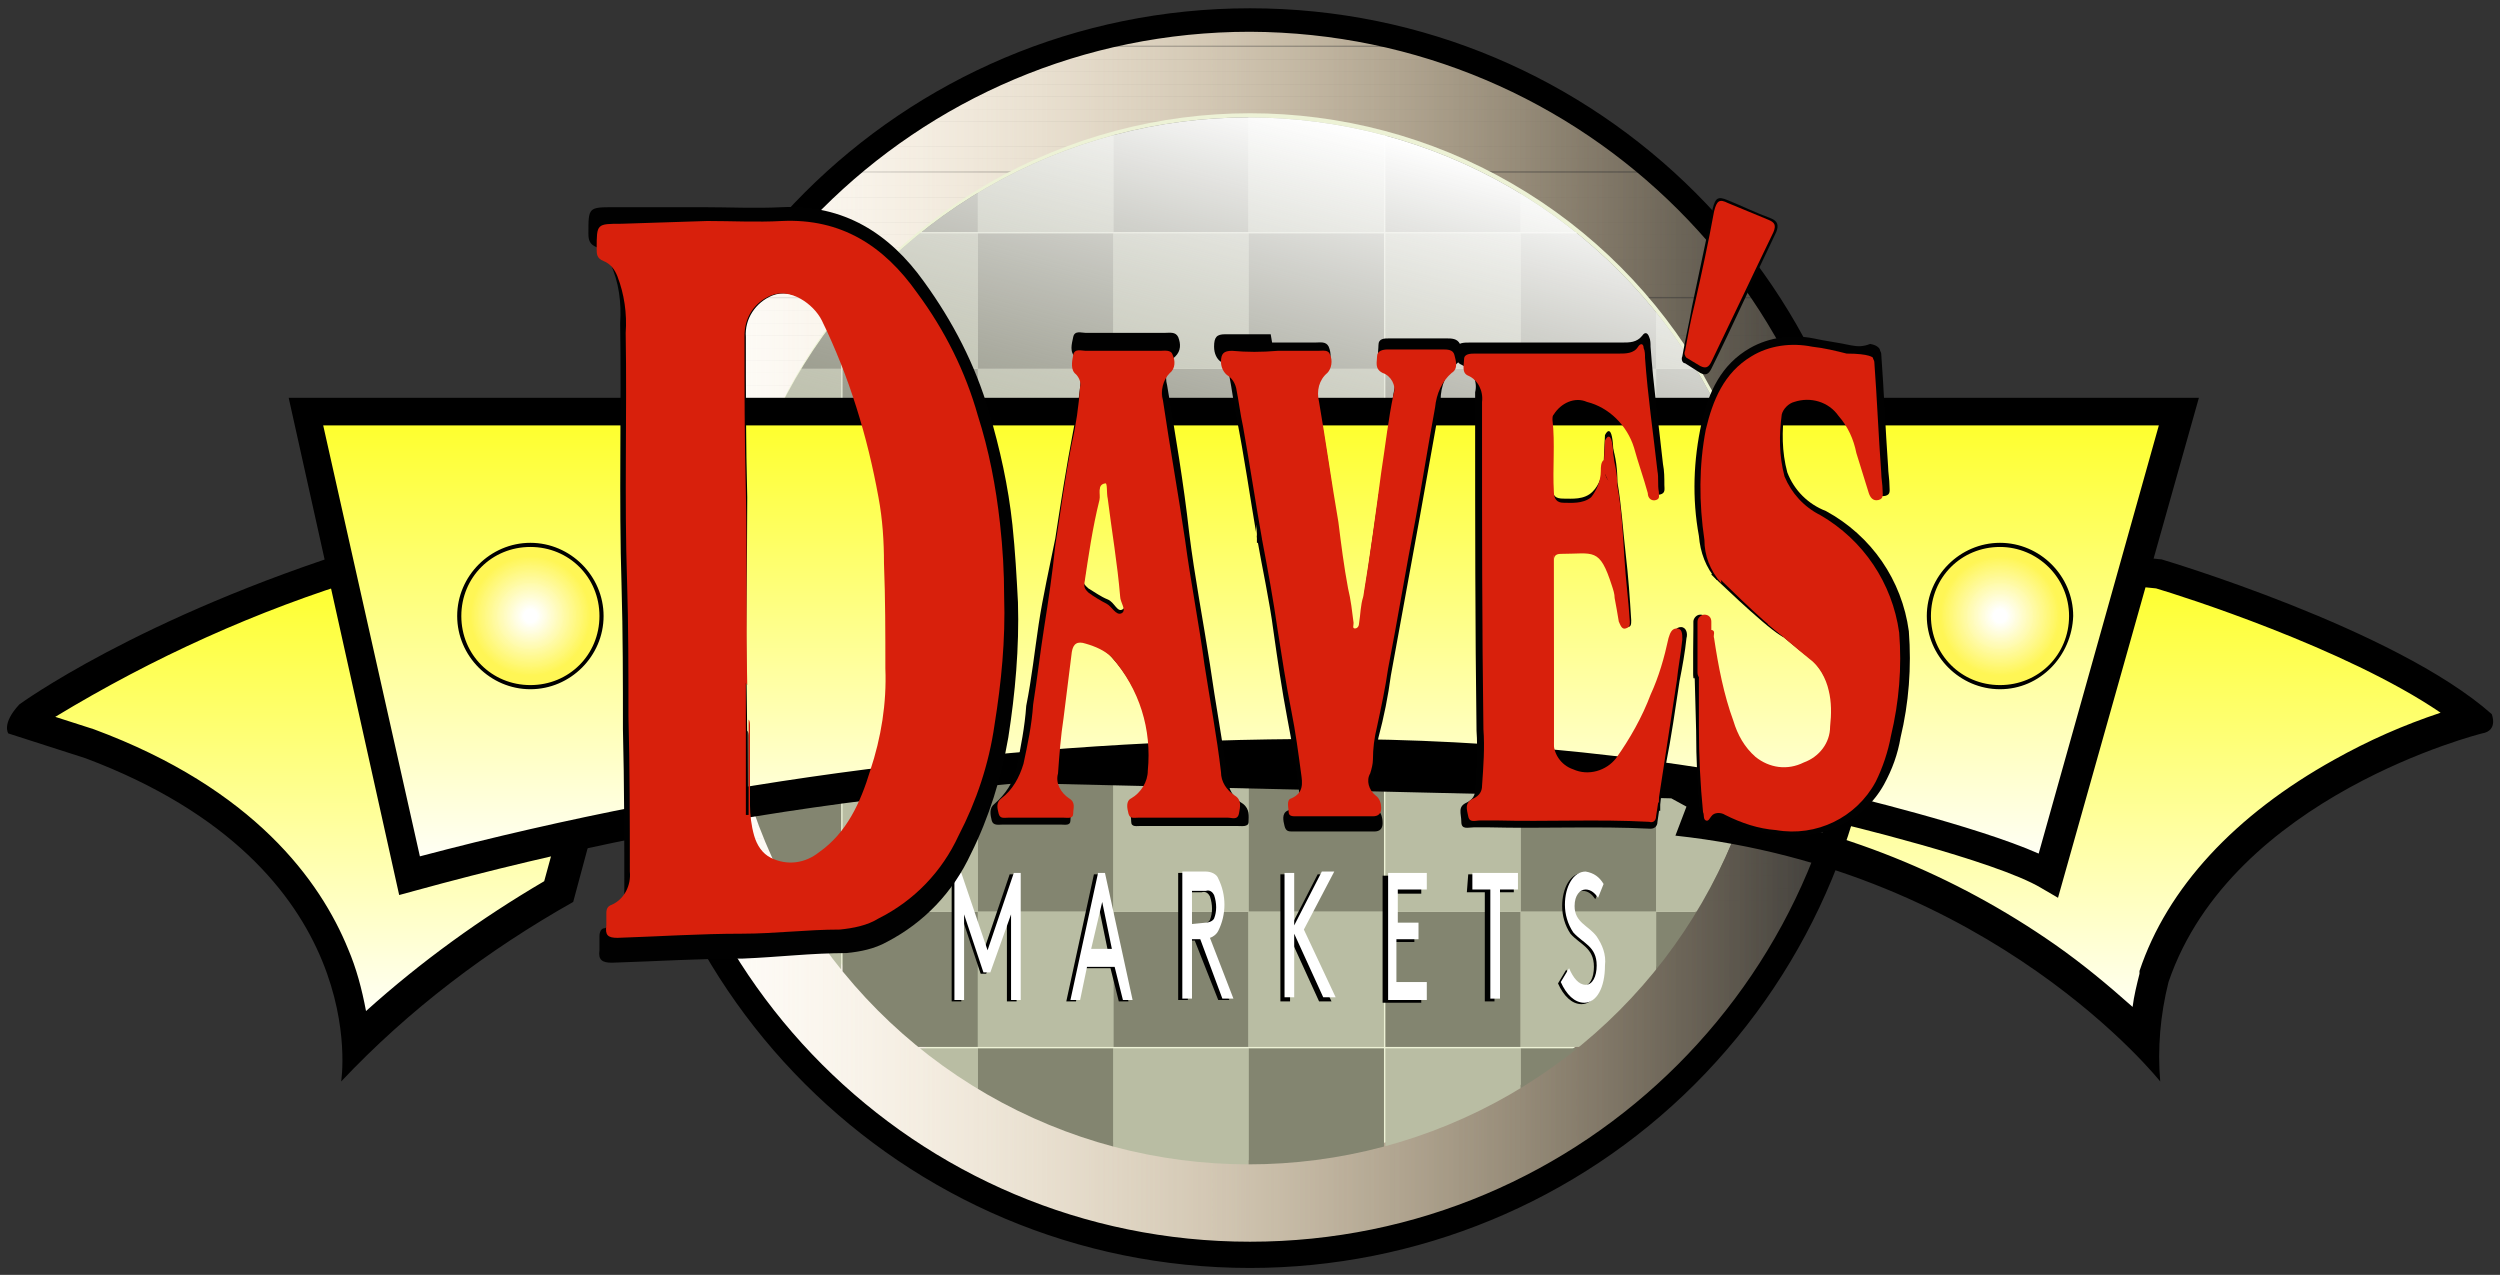 <?xml version="1.0" encoding="utf-8"?>
<!-- Generator: Adobe Illustrator 21.1.0, SVG Export Plug-In . SVG Version: 6.00 Build 0)  -->
<svg version="1.1" id="Layer_1" xmlns="http://www.w3.org/2000/svg" xmlns:xlink="http://www.w3.org/1999/xlink" x="0px" y="0px"
	 viewBox="0 0 181 92.3" style="enable-background:new 0 0 181 92.3;" xml:space="preserve">
<rect x="0" y="0" width="181" height="92.3" fill="#333333" stroke="none"/>
<style type="text/css">
	.st0{fill:url(#SVGID_1_);}
	.st1{fill:url(#SVGID_2_);}
	.st2{fill:url(#SVGID_3_);}
	.st3{clip-path:url(#SVGID_5_);}
	.st4{fill:url(#SVGID_6_);}
	.st5{fill:url(#SVGID_7_);}
	.st6{fill:url(#SVGID_8_);}
	.st7{fill:url(#SVGID_9_);}
	.st8{fill:url(#SVGID_10_);}
	.st9{fill:url(#SVGID_11_);}
	.st10{fill:url(#SVGID_12_);}
	.st11{fill:url(#SVGID_13_);}
	.st12{fill:url(#SVGID_14_);}
	.st13{fill:url(#SVGID_15_);}
	.st14{fill:url(#SVGID_16_);}
	.st15{fill:url(#SVGID_17_);}
	.st16{fill:url(#SVGID_18_);}
	.st17{fill:url(#SVGID_19_);}
	.st18{fill:url(#SVGID_20_);}
	.st19{fill:url(#SVGID_21_);}
	.st20{fill:url(#SVGID_22_);}
	.st21{fill:url(#SVGID_23_);}
	.st22{fill:url(#SVGID_24_);}
	.st23{fill:url(#SVGID_25_);}
	.st24{fill:url(#SVGID_26_);}
	.st25{fill:url(#SVGID_27_);}
	.st26{fill:url(#SVGID_28_);}
	.st27{fill:url(#SVGID_29_);}
	.st28{fill:url(#SVGID_30_);}
	.st29{fill:url(#SVGID_31_);}
	.st30{fill:url(#SVGID_32_);}
	.st31{fill:url(#SVGID_33_);}
	.st32{fill:url(#SVGID_34_);}
	.st33{fill:url(#SVGID_35_);}
	.st34{fill:url(#SVGID_36_);}
	.st35{fill:url(#SVGID_37_);}
	.st36{fill:url(#SVGID_38_);}
	.st37{fill:url(#SVGID_39_);}
	.st38{fill:url(#SVGID_40_);}
	.st39{fill:url(#SVGID_41_);}
	.st40{fill:url(#SVGID_42_);}
	.st41{fill:url(#SVGID_43_);}
	.st42{fill:url(#SVGID_44_);}
	.st43{fill:url(#SVGID_45_);}
	.st44{fill:url(#SVGID_46_);}
	.st45{fill:url(#SVGID_47_);}
	.st46{fill:url(#SVGID_48_);}
	.st47{fill:url(#SVGID_49_);}
	.st48{fill:url(#SVGID_50_);}
	.st49{fill:url(#SVGID_51_);}
	.st50{fill:url(#SVGID_52_);}
	.st51{fill:url(#SVGID_53_);}
	.st52{fill:url(#SVGID_54_);}
	.st53{fill:url(#SVGID_55_);}
	.st54{fill:url(#SVGID_56_);}
	.st55{fill:url(#SVGID_57_);}
	.st56{fill:url(#SVGID_58_);}
	.st57{fill:url(#SVGID_59_);}
	.st58{fill:url(#SVGID_60_);}
	.st59{fill:url(#SVGID_61_);}
	.st60{fill:url(#SVGID_62_);}
	.st61{fill:url(#SVGID_63_);}
	.st62{fill:url(#SVGID_64_);}
	.st63{fill:url(#SVGID_65_);}
	.st64{fill:url(#SVGID_66_);}
	.st65{fill:url(#SVGID_67_);}
	.st66{fill:url(#SVGID_68_);}
	.st67{fill:url(#SVGID_69_);}
	.st68{fill:url(#SVGID_70_);}
	.st69{fill:url(#SVGID_71_);}
	.st70{fill:url(#SVGID_72_);}
	.st71{fill:url(#SVGID_73_);}
	.st72{fill:url(#SVGID_74_);}
	.st73{fill:url(#SVGID_75_);}
	.st74{fill:url(#SVGID_76_);}
	.st75{fill:url(#SVGID_77_);}
	.st76{fill:url(#SVGID_78_);}
	.st77{fill:#EDF2D6;}
	.st78{clip-path:url(#SVGID_80_);}
	.st79{fill:#B9BDA3;}
	.st80{fill:#838570;}
	.st81{fill:url(#SVGID_81_);}
	.st82{fill:#FFFFFF;}
	.st83{fill:url(#SVGID_82_);}
	.st84{clip-path:url(#SVGID_84_);}
	.st85{fill:#FFF655;}
	.st86{fill:#FFF656;}
	.st87{fill:#FFF657;}
	.st88{fill:#FFF658;}
	.st89{fill:#FFF659;}
	.st90{fill:#FFF65A;}
	.st91{fill:#FFF65B;}
	.st92{fill:#FFF65C;}
	.st93{fill:#FFF65D;}
	.st94{fill:#FFF65E;}
	.st95{fill:#FFF75F;}
	.st96{fill:#FFF760;}
	.st97{fill:#FFF761;}
	.st98{fill:#FFF762;}
	.st99{fill:#FFF763;}
	.st100{fill:#FFF764;}
	.st101{fill:#FFF765;}
	.st102{fill:#FFF766;}
	.st103{fill:#FFF767;}
	.st104{fill:#FFF768;}
	.st105{fill:#FFF769;}
	.st106{fill:#FFF76A;}
	.st107{fill:#FFF76B;}
	.st108{fill:#FFF76C;}
	.st109{fill:#FFF76D;}
	.st110{fill:#FFF76E;}
	.st111{fill:#FFF76F;}
	.st112{fill:#FFF770;}
	.st113{fill:#FFF771;}
	.st114{fill:#FFF872;}
	.st115{fill:#FFF873;}
	.st116{fill:#FFF874;}
	.st117{fill:#FFF875;}
	.st118{fill:#FFF876;}
	.st119{fill:#FFF877;}
	.st120{fill:#FFF878;}
	.st121{fill:#FFF879;}
	.st122{fill:#FFF87A;}
	.st123{fill:#FFF87B;}
	.st124{fill:#FFF87C;}
	.st125{fill:#FFF87D;}
	.st126{fill:#FFF87E;}
	.st127{fill:#FFF87F;}
	.st128{fill:#FFF880;}
	.st129{fill:#FFF881;}
	.st130{fill:#FFF882;}
	.st131{fill:#FFF883;}
	.st132{fill:#FFF984;}
	.st133{fill:#FFF985;}
	.st134{fill:#FFF986;}
	.st135{fill:#FFF987;}
	.st136{fill:#FFF988;}
	.st137{fill:#FFF989;}
	.st138{fill:#FFF98A;}
	.st139{fill:#FFF98B;}
	.st140{fill:#FFF98C;}
	.st141{fill:#FFF98D;}
	.st142{fill:#FFF98E;}
	.st143{fill:#FFF98F;}
	.st144{fill:#FFF990;}
	.st145{fill:#FFF991;}
	.st146{fill:#FFF992;}
	.st147{fill:#FFF993;}
	.st148{fill:#FFF994;}
	.st149{fill:#FFF995;}
	.st150{fill:#FFF996;}
	.st151{fill:#FFFA97;}
	.st152{fill:#FFFA98;}
	.st153{fill:#FFFA99;}
	.st154{fill:#FFFA9A;}
	.st155{fill:#FFFA9B;}
	.st156{fill:#FFFA9C;}
	.st157{fill:#FFFA9D;}
	.st158{fill:#FFFA9E;}
	.st159{fill:#FFFA9F;}
	.st160{fill:#FFFAA0;}
	.st161{fill:#FFFAA1;}
	.st162{fill:#FFFAA2;}
	.st163{fill:#FFFAA3;}
	.st164{fill:#FFFAA4;}
	.st165{fill:#FFFAA5;}
	.st166{fill:#FFFAA6;}
	.st167{fill:#FFFAA7;}
	.st168{fill:#FFFAA8;}
	.st169{fill:#FFFAA9;}
	.st170{fill:#FFFBAB;}
	.st171{fill:#FFFBAC;}
	.st172{fill:#FFFBAD;}
	.st173{fill:#FFFBAE;}
	.st174{fill:#FFFBAF;}
	.st175{fill:#FFFBB0;}
	.st176{fill:#FFFBB1;}
	.st177{fill:#FFFBB2;}
	.st178{fill:#FFFBB3;}
	.st179{fill:#FFFBB4;}
	.st180{fill:#FFFBB5;}
	.st181{fill:#FFFBB6;}
	.st182{fill:#FFFBB7;}
	.st183{fill:#FFFBB8;}
	.st184{fill:#FFFBB9;}
	.st185{fill:#FFFBBA;}
	.st186{fill:#FFFBBB;}
	.st187{fill:#FFFBBC;}
	.st188{fill:#FFFBBD;}
	.st189{fill:#FFFCBE;}
	.st190{fill:#FFFCBF;}
	.st191{fill:#FFFCC0;}
	.st192{fill:#FFFCC1;}
	.st193{fill:#FFFCC2;}
	.st194{fill:#FFFCC3;}
	.st195{fill:#FFFCC4;}
	.st196{fill:#FFFCC5;}
	.st197{fill:#FFFCC6;}
	.st198{fill:#FFFCC7;}
	.st199{fill:#FFFCC8;}
	.st200{fill:#FFFCC9;}
	.st201{fill:#FFFCCA;}
	.st202{fill:#FFFCCB;}
	.st203{fill:#FFFCCC;}
	.st204{fill:#FFFCCD;}
	.st205{fill:#FFFCCE;}
	.st206{fill:#FFFCCF;}
	.st207{fill:#FFFCD0;}
	.st208{fill:#FFFDD1;}
	.st209{fill:#FFFDD2;}
	.st210{fill:#FFFDD3;}
	.st211{fill:#FFFDD4;}
	.st212{fill:#FFFDD5;}
	.st213{fill:#FFFDD6;}
	.st214{fill:#FFFDD7;}
	.st215{fill:#FFFDD8;}
	.st216{fill:#FFFDD9;}
	.st217{fill:#FFFDDA;}
	.st218{fill:#FFFDDB;}
	.st219{fill:#FFFDDC;}
	.st220{fill:#FFFDDD;}
	.st221{fill:#FFFDDE;}
	.st222{fill:#FFFDDF;}
	.st223{fill:#FFFDE0;}
	.st224{fill:#FFFDE1;}
	.st225{fill:#FFFDE2;}
	.st226{fill:#FFFEE3;}
	.st227{fill:#FFFEE4;}
	.st228{fill:#FFFEE5;}
	.st229{fill:#FFFEE6;}
	.st230{fill:#FFFEE7;}
	.st231{fill:#FFFEE8;}
	.st232{fill:#FFFEE9;}
	.st233{fill:#FFFEEA;}
	.st234{fill:#FFFEEB;}
	.st235{fill:#FFFEEC;}
	.st236{fill:#FFFEED;}
	.st237{fill:#FFFEEE;}
	.st238{fill:#FFFEEF;}
	.st239{fill:#FFFEF0;}
	.st240{fill:#FFFEF1;}
	.st241{fill:#FFFEF2;}
	.st242{fill:#FFFEF3;}
	.st243{fill:#FFFEF4;}
	.st244{fill:#FFFEF5;}
	.st245{fill:#FFFFF6;}
	.st246{fill:#FFFFF7;}
	.st247{fill:#FFFFF8;}
	.st248{fill:#FFFFF9;}
	.st249{fill:#FFFFFA;}
	.st250{fill:#FFFFFB;}
	.st251{fill:#FFFFFC;}
	.st252{fill:#FFFFFD;}
	.st253{fill:#FFFFFE;}
	.st254{clip-path:url(#SVGID_86_);}
	.st255{fill:#010101;}
	.st256{fill:#D8200C;}
</style>
<title>Grocery</title>
<g>
	<linearGradient id="SVGID_1_" gradientUnits="userSpaceOnUse" x1="155.663" y1="75.097" x2="155.663" y2="41.347">
		<stop  offset="0" style="stop-color:#FFFFFF"/>
		<stop  offset="1" style="stop-color:#FEFF2A"/>
	</linearGradient>
	<path class="st0" d="M132.5,61.6l1.3-3.3c0,0,10.8,2.9,14.3,4.9l6.4-21.8c0,0,17,4.1,24.4,10.9c0,0-20.4,3.5-23.4,22.8
		C155.4,75.1,141.8,63.4,132.5,61.6z"/>
	<linearGradient id="SVGID_2_" gradientUnits="userSpaceOnUse" x1="21.852" y1="74.857" x2="21.852" y2="41.482">
		<stop  offset="0" style="stop-color:#FFFFFF"/>
		<stop  offset="1" style="stop-color:#FEFF2A"/>
	</linearGradient>
	<path class="st1" d="M24.4,41.5c0,0-21.2,8.4-22.5,11.4c0,0,22.8,5.1,23.3,21.9l15.2-11l1.3-3.4L24.4,41.5z"/>
	
		<linearGradient id="SVGID_3_" gradientUnits="userSpaceOnUse" x1="45.772" y1="46.69" x2="135.212" y2="46.69" gradientTransform="matrix(1 0 0 -1 0 92.82)">
		<stop  offset="0" style="stop-color:#FFFFFF"/>
		<stop  offset="1" style="stop-color:#FFE0AA;stop-opacity:0"/>
	</linearGradient>
	<circle class="st2" cx="90.5" cy="46.1" r="44.7"/>
	<g>
		<defs>
			<circle id="SVGID_4_" cx="90.5" cy="46.1" r="44.7"/>
		</defs>
		<clipPath id="SVGID_5_">
			<use xlink:href="#SVGID_4_"  style="overflow:visible;"/>
		</clipPath>
		<g class="st3">
			
				<linearGradient id="SVGID_6_" gradientUnits="userSpaceOnUse" x1="45.772" y1="14.325" x2="135.212" y2="14.325" gradientTransform="matrix(1 0 0 -1 0 92.82)">
				<stop  offset="0" style="stop-color:#FFFFFF"/>
				<stop  offset="1" style="stop-color:#FFE0AA;stop-opacity:0"/>
			</linearGradient>
			<rect x="45.8" y="66.1" class="st4" width="89.4" height="24.7"/>
			
				<linearGradient id="SVGID_7_" gradientUnits="userSpaceOnUse" x1="45.772" y1="27.135" x2="135.212" y2="27.135" gradientTransform="matrix(1 0 0 -1 0 92.82)">
				<stop  offset="0" style="stop-color:#FFFFFF"/>
				<stop  offset="1" style="stop-color:#FFE0AA;stop-opacity:0"/>
			</linearGradient>
			<rect x="45.8" y="65.2" class="st5" width="89.4" height="0.9"/>
			
				<linearGradient id="SVGID_8_" gradientUnits="userSpaceOnUse" x1="45.772" y1="28.045" x2="135.212" y2="28.045" gradientTransform="matrix(1 0 0 -1 0 92.82)">
				<stop  offset="0" style="stop-color:#FFFFFF"/>
				<stop  offset="1" style="stop-color:#FFE0AA;stop-opacity:0"/>
			</linearGradient>
			<rect x="45.8" y="64.3" class="st6" width="89.4" height="0.9"/>
			
				<linearGradient id="SVGID_9_" gradientUnits="userSpaceOnUse" x1="45.772" y1="28.955" x2="135.212" y2="28.955" gradientTransform="matrix(1 0 0 -1 0 92.82)">
				<stop  offset="0" style="stop-color:#FFFFFF"/>
				<stop  offset="1" style="stop-color:#FFE0AA;stop-opacity:0"/>
			</linearGradient>
			<rect x="45.8" y="63.4" class="st7" width="89.4" height="0.9"/>
			
				<linearGradient id="SVGID_10_" gradientUnits="userSpaceOnUse" x1="45.772" y1="29.865" x2="135.212" y2="29.865" gradientTransform="matrix(1 0 0 -1 0 92.82)">
				<stop  offset="0" style="stop-color:#FFFFFF"/>
				<stop  offset="1" style="stop-color:#FFE0AA;stop-opacity:0"/>
			</linearGradient>
			<rect x="45.8" y="62.5" class="st8" width="89.4" height="0.9"/>
			
				<linearGradient id="SVGID_11_" gradientUnits="userSpaceOnUse" x1="45.772" y1="30.775" x2="135.212" y2="30.775" gradientTransform="matrix(1 0 0 -1 0 92.82)">
				<stop  offset="0" style="stop-color:#FFFFFF"/>
				<stop  offset="1" style="stop-color:#FFE0AA;stop-opacity:0"/>
			</linearGradient>
			<rect x="45.8" y="61.6" class="st9" width="89.4" height="0.9"/>
			
				<linearGradient id="SVGID_12_" gradientUnits="userSpaceOnUse" x1="45.772" y1="31.685" x2="135.212" y2="31.685" gradientTransform="matrix(1 0 0 -1 0 92.82)">
				<stop  offset="0" style="stop-color:#FFFFFF"/>
				<stop  offset="1" style="stop-color:#FFE0AA;stop-opacity:0"/>
			</linearGradient>
			<rect x="45.8" y="60.7" class="st10" width="89.4" height="0.9"/>
			
				<linearGradient id="SVGID_13_" gradientUnits="userSpaceOnUse" x1="45.772" y1="32.595" x2="135.212" y2="32.595" gradientTransform="matrix(1 0 0 -1 0 92.82)">
				<stop  offset="0" style="stop-color:#FFFFFF"/>
				<stop  offset="1" style="stop-color:#FFE0AA;stop-opacity:0"/>
			</linearGradient>
			<rect x="45.8" y="59.8" class="st11" width="89.4" height="0.9"/>
			
				<linearGradient id="SVGID_14_" gradientUnits="userSpaceOnUse" x1="45.772" y1="33.505" x2="135.212" y2="33.505" gradientTransform="matrix(1 0 0 -1 0 92.82)">
				<stop  offset="0" style="stop-color:#FFFFFF"/>
				<stop  offset="1" style="stop-color:#FFE0AA;stop-opacity:0"/>
			</linearGradient>
			<rect x="45.8" y="58.9" class="st12" width="89.4" height="0.9"/>
			
				<linearGradient id="SVGID_15_" gradientUnits="userSpaceOnUse" x1="45.772" y1="34.415" x2="135.212" y2="34.415" gradientTransform="matrix(1 0 0 -1 0 92.82)">
				<stop  offset="0" style="stop-color:#FFFFFF"/>
				<stop  offset="1" style="stop-color:#FFE0AA;stop-opacity:0"/>
			</linearGradient>
			<rect x="45.8" y="57.9" class="st13" width="89.4" height="0.9"/>
			
				<linearGradient id="SVGID_16_" gradientUnits="userSpaceOnUse" x1="45.772" y1="35.325" x2="135.212" y2="35.325" gradientTransform="matrix(1 0 0 -1 0 92.82)">
				<stop  offset="0" style="stop-color:#FFFFFF"/>
				<stop  offset="1" style="stop-color:#FFE0AA;stop-opacity:0"/>
			</linearGradient>
			<rect x="45.8" y="57" class="st14" width="89.4" height="0.9"/>
			
				<linearGradient id="SVGID_17_" gradientUnits="userSpaceOnUse" x1="45.772" y1="36.235" x2="135.212" y2="36.235" gradientTransform="matrix(1 0 0 -1 0 92.82)">
				<stop  offset="0" style="stop-color:#FFFFFF"/>
				<stop  offset="1" style="stop-color:#FFE0AA;stop-opacity:0"/>
			</linearGradient>
			<rect x="45.8" y="56.1" class="st15" width="89.4" height="0.9"/>
			
				<linearGradient id="SVGID_18_" gradientUnits="userSpaceOnUse" x1="45.772" y1="37.145" x2="135.212" y2="37.145" gradientTransform="matrix(1 0 0 -1 0 92.82)">
				<stop  offset="0" style="stop-color:#FFFFFF"/>
				<stop  offset="1" style="stop-color:#FFE0AA;stop-opacity:0"/>
			</linearGradient>
			<rect x="45.8" y="55.2" class="st16" width="89.4" height="0.9"/>
			
				<linearGradient id="SVGID_19_" gradientUnits="userSpaceOnUse" x1="45.772" y1="38.055" x2="135.212" y2="38.055" gradientTransform="matrix(1 0 0 -1 0 92.82)">
				<stop  offset="0" style="stop-color:#FFFFFF"/>
				<stop  offset="1" style="stop-color:#FFE0AA;stop-opacity:0"/>
			</linearGradient>
			<rect x="45.8" y="54.3" class="st17" width="89.4" height="0.9"/>
			
				<linearGradient id="SVGID_20_" gradientUnits="userSpaceOnUse" x1="45.772" y1="38.965" x2="135.212" y2="38.965" gradientTransform="matrix(1 0 0 -1 0 92.82)">
				<stop  offset="0" style="stop-color:#FFFFFF"/>
				<stop  offset="1" style="stop-color:#FFE0AA;stop-opacity:0"/>
			</linearGradient>
			<rect x="45.8" y="53.4" class="st18" width="89.4" height="0.9"/>
			
				<linearGradient id="SVGID_21_" gradientUnits="userSpaceOnUse" x1="45.772" y1="39.875" x2="135.212" y2="39.875" gradientTransform="matrix(1 0 0 -1 0 92.82)">
				<stop  offset="0" style="stop-color:#FFFFFF"/>
				<stop  offset="1" style="stop-color:#FFE0AA;stop-opacity:0"/>
			</linearGradient>
			<rect x="45.8" y="52.5" class="st19" width="89.4" height="0.9"/>
			
				<linearGradient id="SVGID_22_" gradientUnits="userSpaceOnUse" x1="45.772" y1="40.785" x2="135.212" y2="40.785" gradientTransform="matrix(1 0 0 -1 0 92.82)">
				<stop  offset="0" style="stop-color:#FFFFFF"/>
				<stop  offset="1" style="stop-color:#FFE0AA;stop-opacity:0"/>
			</linearGradient>
			<rect x="45.8" y="51.6" class="st20" width="89.4" height="0.9"/>
			
				<linearGradient id="SVGID_23_" gradientUnits="userSpaceOnUse" x1="45.772" y1="41.695" x2="135.212" y2="41.695" gradientTransform="matrix(1 0 0 -1 0 92.82)">
				<stop  offset="0" style="stop-color:#FFFFFF"/>
				<stop  offset="1" style="stop-color:#FFE0AA;stop-opacity:0"/>
			</linearGradient>
			<rect x="45.8" y="50.7" class="st21" width="89.4" height="0.9"/>
			
				<linearGradient id="SVGID_24_" gradientUnits="userSpaceOnUse" x1="45.772" y1="42.605" x2="135.212" y2="42.605" gradientTransform="matrix(1 0 0 -1 0 92.82)">
				<stop  offset="0" style="stop-color:#FFFFFF"/>
				<stop  offset="1" style="stop-color:#FFE0AA;stop-opacity:0"/>
			</linearGradient>
			<rect x="45.8" y="49.8" class="st22" width="89.4" height="0.9"/>
			
				<linearGradient id="SVGID_25_" gradientUnits="userSpaceOnUse" x1="45.772" y1="43.515" x2="135.212" y2="43.515" gradientTransform="matrix(1 0 0 -1 0 92.82)">
				<stop  offset="0" style="stop-color:#FFFFFF"/>
				<stop  offset="1" style="stop-color:#FFE0AA;stop-opacity:0"/>
			</linearGradient>
			<rect x="45.8" y="48.8" class="st23" width="89.4" height="0.9"/>
			
				<linearGradient id="SVGID_26_" gradientUnits="userSpaceOnUse" x1="45.772" y1="44.425" x2="135.212" y2="44.425" gradientTransform="matrix(1 0 0 -1 0 92.82)">
				<stop  offset="0" style="stop-color:#FFFFFF"/>
				<stop  offset="1" style="stop-color:#FFE0AA;stop-opacity:0"/>
			</linearGradient>
			<rect x="45.8" y="47.9" class="st24" width="89.4" height="0.9"/>
			
				<linearGradient id="SVGID_27_" gradientUnits="userSpaceOnUse" x1="45.772" y1="45.335" x2="135.212" y2="45.335" gradientTransform="matrix(1 0 0 -1 0 92.82)">
				<stop  offset="0" style="stop-color:#FFFFFF"/>
				<stop  offset="1" style="stop-color:#FFE0AA;stop-opacity:0"/>
			</linearGradient>
			<rect x="45.8" y="47" class="st25" width="89.4" height="0.9"/>
			
				<linearGradient id="SVGID_28_" gradientUnits="userSpaceOnUse" x1="45.772" y1="46.245" x2="135.212" y2="46.245" gradientTransform="matrix(1 0 0 -1 0 92.82)">
				<stop  offset="0" style="stop-color:#FFFFFF"/>
				<stop  offset="1" style="stop-color:#FFE0AA;stop-opacity:0"/>
			</linearGradient>
			<rect x="45.8" y="46.1" class="st26" width="89.4" height="0.9"/>
			
				<linearGradient id="SVGID_29_" gradientUnits="userSpaceOnUse" x1="45.772" y1="47.155" x2="135.212" y2="47.155" gradientTransform="matrix(1 0 0 -1 0 92.82)">
				<stop  offset="0" style="stop-color:#FFFFFF"/>
				<stop  offset="1" style="stop-color:#FFE0AA;stop-opacity:0"/>
			</linearGradient>
			<rect x="45.8" y="45.2" class="st27" width="89.4" height="0.9"/>
			
				<linearGradient id="SVGID_30_" gradientUnits="userSpaceOnUse" x1="45.772" y1="48.065" x2="135.212" y2="48.065" gradientTransform="matrix(1 0 0 -1 0 92.82)">
				<stop  offset="0" style="stop-color:#FFFFFF"/>
				<stop  offset="1" style="stop-color:#FFE0AA;stop-opacity:0"/>
			</linearGradient>
			<rect x="45.8" y="44.3" class="st28" width="89.4" height="0.9"/>
			
				<linearGradient id="SVGID_31_" gradientUnits="userSpaceOnUse" x1="45.772" y1="48.975" x2="135.212" y2="48.975" gradientTransform="matrix(1 0 0 -1 0 92.82)">
				<stop  offset="0" style="stop-color:#FFFFFF"/>
				<stop  offset="1" style="stop-color:#FFE0AA;stop-opacity:0"/>
			</linearGradient>
			<rect x="45.8" y="43.4" class="st29" width="89.4" height="0.9"/>
			
				<linearGradient id="SVGID_32_" gradientUnits="userSpaceOnUse" x1="45.772" y1="49.885" x2="135.212" y2="49.885" gradientTransform="matrix(1 0 0 -1 0 92.82)">
				<stop  offset="0" style="stop-color:#FFFFFF"/>
				<stop  offset="1" style="stop-color:#FFE0AA;stop-opacity:0"/>
			</linearGradient>
			<rect x="45.8" y="42.5" class="st30" width="89.4" height="0.9"/>
			
				<linearGradient id="SVGID_33_" gradientUnits="userSpaceOnUse" x1="45.772" y1="50.795" x2="135.212" y2="50.795" gradientTransform="matrix(1 0 0 -1 0 92.82)">
				<stop  offset="0" style="stop-color:#FFFFFF"/>
				<stop  offset="1" style="stop-color:#FFE0AA;stop-opacity:0"/>
			</linearGradient>
			<rect x="45.8" y="41.6" class="st31" width="89.4" height="0.9"/>
			
				<linearGradient id="SVGID_34_" gradientUnits="userSpaceOnUse" x1="45.772" y1="51.705" x2="135.212" y2="51.705" gradientTransform="matrix(1 0 0 -1 0 92.82)">
				<stop  offset="0" style="stop-color:#FFFFFF"/>
				<stop  offset="1" style="stop-color:#FFE0AA;stop-opacity:0"/>
			</linearGradient>
			<rect x="45.8" y="40.7" class="st32" width="89.4" height="0.9"/>
			
				<linearGradient id="SVGID_35_" gradientUnits="userSpaceOnUse" x1="45.772" y1="52.615" x2="135.212" y2="52.615" gradientTransform="matrix(1 0 0 -1 0 92.82)">
				<stop  offset="0" style="stop-color:#FFFFFF"/>
				<stop  offset="1" style="stop-color:#FFE0AA;stop-opacity:0"/>
			</linearGradient>
			<rect x="45.8" y="39.7" class="st33" width="89.4" height="0.9"/>
			
				<linearGradient id="SVGID_36_" gradientUnits="userSpaceOnUse" x1="45.772" y1="53.525" x2="135.212" y2="53.525" gradientTransform="matrix(1 0 0 -1 0 92.82)">
				<stop  offset="0" style="stop-color:#FFFFFF"/>
				<stop  offset="1" style="stop-color:#FFE0AA;stop-opacity:0"/>
			</linearGradient>
			<rect x="45.8" y="38.8" class="st34" width="89.4" height="0.9"/>
			
				<linearGradient id="SVGID_37_" gradientUnits="userSpaceOnUse" x1="45.772" y1="54.435" x2="135.212" y2="54.435" gradientTransform="matrix(1 0 0 -1 0 92.82)">
				<stop  offset="0" style="stop-color:#FFFFFF"/>
				<stop  offset="1" style="stop-color:#FFE0AA;stop-opacity:0"/>
			</linearGradient>
			<rect x="45.8" y="37.9" class="st35" width="89.4" height="0.9"/>
			
				<linearGradient id="SVGID_38_" gradientUnits="userSpaceOnUse" x1="45.772" y1="55.345" x2="135.212" y2="55.345" gradientTransform="matrix(1 0 0 -1 0 92.82)">
				<stop  offset="0" style="stop-color:#FFFFFF"/>
				<stop  offset="1" style="stop-color:#FFE0AA;stop-opacity:0"/>
			</linearGradient>
			<rect x="45.8" y="37" class="st36" width="89.4" height="0.9"/>
			
				<linearGradient id="SVGID_39_" gradientUnits="userSpaceOnUse" x1="45.772" y1="56.255" x2="135.212" y2="56.255" gradientTransform="matrix(1 0 0 -1 0 92.82)">
				<stop  offset="0" style="stop-color:#FFFFFF"/>
				<stop  offset="1" style="stop-color:#FFE0AA;stop-opacity:0"/>
			</linearGradient>
			<rect x="45.8" y="36.1" class="st37" width="89.4" height="0.9"/>
			
				<linearGradient id="SVGID_40_" gradientUnits="userSpaceOnUse" x1="45.772" y1="57.165" x2="135.212" y2="57.165" gradientTransform="matrix(1 0 0 -1 0 92.82)">
				<stop  offset="0" style="stop-color:#FFFFFF"/>
				<stop  offset="1" style="stop-color:#FFE0AA;stop-opacity:0"/>
			</linearGradient>
			<rect x="45.8" y="35.2" class="st38" width="89.4" height="0.9"/>
			
				<linearGradient id="SVGID_41_" gradientUnits="userSpaceOnUse" x1="45.772" y1="58.065" x2="135.212" y2="58.065" gradientTransform="matrix(1 0 0 -1 0 92.82)">
				<stop  offset="0" style="stop-color:#FFFFFF"/>
				<stop  offset="1" style="stop-color:#FFE0AA;stop-opacity:0"/>
			</linearGradient>
			<rect x="45.8" y="34.3" class="st39" width="89.4" height="0.9"/>
			
				<linearGradient id="SVGID_42_" gradientUnits="userSpaceOnUse" x1="45.772" y1="58.975" x2="135.212" y2="58.975" gradientTransform="matrix(1 0 0 -1 0 92.82)">
				<stop  offset="0" style="stop-color:#FFFFFF"/>
				<stop  offset="1" style="stop-color:#FFE0AA;stop-opacity:0"/>
			</linearGradient>
			<rect x="45.8" y="33.4" class="st40" width="89.4" height="0.9"/>
			
				<linearGradient id="SVGID_43_" gradientUnits="userSpaceOnUse" x1="45.772" y1="59.885" x2="135.212" y2="59.885" gradientTransform="matrix(1 0 0 -1 0 92.82)">
				<stop  offset="0" style="stop-color:#FFFFFF"/>
				<stop  offset="1" style="stop-color:#FFE0AA;stop-opacity:0"/>
			</linearGradient>
			<rect x="45.8" y="32.5" class="st41" width="89.4" height="0.9"/>
			
				<linearGradient id="SVGID_44_" gradientUnits="userSpaceOnUse" x1="45.772" y1="60.795" x2="135.212" y2="60.795" gradientTransform="matrix(1 0 0 -1 0 92.82)">
				<stop  offset="0" style="stop-color:#FFFFFF"/>
				<stop  offset="1" style="stop-color:#FFE0AA;stop-opacity:0"/>
			</linearGradient>
			<rect x="45.8" y="31.6" class="st42" width="89.4" height="0.9"/>
			
				<linearGradient id="SVGID_45_" gradientUnits="userSpaceOnUse" x1="45.772" y1="61.705" x2="135.212" y2="61.705" gradientTransform="matrix(1 0 0 -1 0 92.82)">
				<stop  offset="0" style="stop-color:#FFFFFF"/>
				<stop  offset="1" style="stop-color:#FFE0AA;stop-opacity:0"/>
			</linearGradient>
			<rect x="45.8" y="30.7" class="st43" width="89.4" height="0.9"/>
			
				<linearGradient id="SVGID_46_" gradientUnits="userSpaceOnUse" x1="45.772" y1="62.615" x2="135.212" y2="62.615" gradientTransform="matrix(1 0 0 -1 0 92.82)">
				<stop  offset="0" style="stop-color:#FFFFFF"/>
				<stop  offset="1" style="stop-color:#FFE0AA;stop-opacity:0"/>
			</linearGradient>
			<rect x="45.8" y="29.7" class="st44" width="89.4" height="0.9"/>
			
				<linearGradient id="SVGID_47_" gradientUnits="userSpaceOnUse" x1="45.772" y1="63.525" x2="135.212" y2="63.525" gradientTransform="matrix(1 0 0 -1 0 92.82)">
				<stop  offset="0" style="stop-color:#FFFFFF"/>
				<stop  offset="1" style="stop-color:#FFE0AA;stop-opacity:0"/>
			</linearGradient>
			<rect x="45.8" y="28.8" class="st45" width="89.4" height="0.9"/>
			
				<linearGradient id="SVGID_48_" gradientUnits="userSpaceOnUse" x1="45.772" y1="64.435" x2="135.212" y2="64.435" gradientTransform="matrix(1 0 0 -1 0 92.82)">
				<stop  offset="0" style="stop-color:#FFFFFF"/>
				<stop  offset="1" style="stop-color:#FFE0AA;stop-opacity:0"/>
			</linearGradient>
			<rect x="45.8" y="27.9" class="st46" width="89.4" height="0.9"/>
			
				<linearGradient id="SVGID_49_" gradientUnits="userSpaceOnUse" x1="45.772" y1="65.345" x2="135.212" y2="65.345" gradientTransform="matrix(1 0 0 -1 0 92.82)">
				<stop  offset="0" style="stop-color:#FFFFFF"/>
				<stop  offset="1" style="stop-color:#FFE0AA;stop-opacity:0"/>
			</linearGradient>
			<rect x="45.8" y="27" class="st47" width="89.4" height="0.9"/>
			
				<linearGradient id="SVGID_50_" gradientUnits="userSpaceOnUse" x1="45.772" y1="66.255" x2="135.212" y2="66.255" gradientTransform="matrix(1 0 0 -1 0 92.82)">
				<stop  offset="0" style="stop-color:#FFFFFF"/>
				<stop  offset="1" style="stop-color:#FFE0AA;stop-opacity:0"/>
			</linearGradient>
			<rect x="45.8" y="26.1" class="st48" width="89.4" height="0.9"/>
			
				<linearGradient id="SVGID_51_" gradientUnits="userSpaceOnUse" x1="45.772" y1="67.165" x2="135.212" y2="67.165" gradientTransform="matrix(1 0 0 -1 0 92.82)">
				<stop  offset="0" style="stop-color:#FFFFFF"/>
				<stop  offset="1" style="stop-color:#FFE0AA;stop-opacity:0"/>
			</linearGradient>
			<rect x="45.8" y="25.2" class="st49" width="89.4" height="0.9"/>
			
				<linearGradient id="SVGID_52_" gradientUnits="userSpaceOnUse" x1="45.772" y1="68.075" x2="135.212" y2="68.075" gradientTransform="matrix(1 0 0 -1 0 92.82)">
				<stop  offset="0" style="stop-color:#FFFFFF"/>
				<stop  offset="1" style="stop-color:#FFE0AA;stop-opacity:0"/>
			</linearGradient>
			<rect x="45.8" y="24.3" class="st50" width="89.4" height="0.9"/>
			
				<linearGradient id="SVGID_53_" gradientUnits="userSpaceOnUse" x1="45.772" y1="68.985" x2="135.212" y2="68.985" gradientTransform="matrix(1 0 0 -1 0 92.82)">
				<stop  offset="0" style="stop-color:#FFFFFF"/>
				<stop  offset="1" style="stop-color:#FFE0AA;stop-opacity:0"/>
			</linearGradient>
			<rect x="45.8" y="23.4" class="st51" width="89.4" height="0.9"/>
			
				<linearGradient id="SVGID_54_" gradientUnits="userSpaceOnUse" x1="45.772" y1="69.895" x2="135.212" y2="69.895" gradientTransform="matrix(1 0 0 -1 0 92.82)">
				<stop  offset="0" style="stop-color:#FFFFFF"/>
				<stop  offset="1" style="stop-color:#FFE0AA;stop-opacity:0"/>
			</linearGradient>
			<rect x="45.8" y="22.5" class="st52" width="89.4" height="0.9"/>
			
				<linearGradient id="SVGID_55_" gradientUnits="userSpaceOnUse" x1="45.772" y1="70.805" x2="135.212" y2="70.805" gradientTransform="matrix(1 0 0 -1 0 92.82)">
				<stop  offset="0" style="stop-color:#FFFFFF"/>
				<stop  offset="1" style="stop-color:#FFE0AA;stop-opacity:0"/>
			</linearGradient>
			<rect x="45.8" y="21.6" class="st53" width="89.4" height="0.9"/>
			
				<linearGradient id="SVGID_56_" gradientUnits="userSpaceOnUse" x1="45.772" y1="71.715" x2="135.212" y2="71.715" gradientTransform="matrix(1 0 0 -1 0 92.82)">
				<stop  offset="0" style="stop-color:#FFFFFF"/>
				<stop  offset="1" style="stop-color:#FFE0AA;stop-opacity:0"/>
			</linearGradient>
			<rect x="45.8" y="20.6" class="st54" width="89.4" height="0.9"/>
			
				<linearGradient id="SVGID_57_" gradientUnits="userSpaceOnUse" x1="45.772" y1="72.625" x2="135.212" y2="72.625" gradientTransform="matrix(1 0 0 -1 0 92.82)">
				<stop  offset="0" style="stop-color:#FFFFFF"/>
				<stop  offset="1" style="stop-color:#FFE0AA;stop-opacity:0"/>
			</linearGradient>
			<rect x="45.8" y="19.7" class="st55" width="89.4" height="0.9"/>
			
				<linearGradient id="SVGID_58_" gradientUnits="userSpaceOnUse" x1="45.772" y1="73.535" x2="135.212" y2="73.535" gradientTransform="matrix(1 0 0 -1 0 92.82)">
				<stop  offset="0" style="stop-color:#FFFFFF"/>
				<stop  offset="1" style="stop-color:#FFE0AA;stop-opacity:0"/>
			</linearGradient>
			<rect x="45.8" y="18.8" class="st56" width="89.4" height="0.9"/>
			
				<linearGradient id="SVGID_59_" gradientUnits="userSpaceOnUse" x1="45.772" y1="74.445" x2="135.212" y2="74.445" gradientTransform="matrix(1 0 0 -1 0 92.82)">
				<stop  offset="0" style="stop-color:#FFFFFF"/>
				<stop  offset="1" style="stop-color:#FFE0AA;stop-opacity:0"/>
			</linearGradient>
			<rect x="45.8" y="17.9" class="st57" width="89.4" height="0.9"/>
			
				<linearGradient id="SVGID_60_" gradientUnits="userSpaceOnUse" x1="45.772" y1="75.355" x2="135.212" y2="75.355" gradientTransform="matrix(1 0 0 -1 0 92.82)">
				<stop  offset="0" style="stop-color:#FFFFFF"/>
				<stop  offset="1" style="stop-color:#FFE0AA;stop-opacity:0"/>
			</linearGradient>
			<rect x="45.8" y="17" class="st58" width="89.4" height="0.9"/>
			
				<linearGradient id="SVGID_61_" gradientUnits="userSpaceOnUse" x1="45.772" y1="76.265" x2="135.212" y2="76.265" gradientTransform="matrix(1 0 0 -1 0 92.82)">
				<stop  offset="0" style="stop-color:#FFFFFF"/>
				<stop  offset="1" style="stop-color:#FFE0AA;stop-opacity:0"/>
			</linearGradient>
			<rect x="45.8" y="16.1" class="st59" width="89.4" height="0.9"/>
			
				<linearGradient id="SVGID_62_" gradientUnits="userSpaceOnUse" x1="45.772" y1="77.175" x2="135.212" y2="77.175" gradientTransform="matrix(1 0 0 -1 0 92.82)">
				<stop  offset="0" style="stop-color:#FFFFFF"/>
				<stop  offset="1" style="stop-color:#FFE0AA;stop-opacity:0"/>
			</linearGradient>
			<rect x="45.8" y="15.2" class="st60" width="89.4" height="0.9"/>
			
				<linearGradient id="SVGID_63_" gradientUnits="userSpaceOnUse" x1="45.772" y1="78.085" x2="135.212" y2="78.085" gradientTransform="matrix(1 0 0 -1 0 92.82)">
				<stop  offset="0" style="stop-color:#FFFFFF"/>
				<stop  offset="1" style="stop-color:#FFE0AA;stop-opacity:0"/>
			</linearGradient>
			<rect x="45.8" y="14.3" class="st61" width="89.4" height="0.9"/>
			
				<linearGradient id="SVGID_64_" gradientUnits="userSpaceOnUse" x1="45.772" y1="78.995" x2="135.212" y2="78.995" gradientTransform="matrix(1 0 0 -1 0 92.82)">
				<stop  offset="0" style="stop-color:#FFFFFF"/>
				<stop  offset="1" style="stop-color:#FFE0AA;stop-opacity:0"/>
			</linearGradient>
			<rect x="45.8" y="13.4" class="st62" width="89.4" height="0.9"/>
			
				<linearGradient id="SVGID_65_" gradientUnits="userSpaceOnUse" x1="45.772" y1="79.905" x2="135.212" y2="79.905" gradientTransform="matrix(1 0 0 -1 0 92.82)">
				<stop  offset="0" style="stop-color:#FFFFFF"/>
				<stop  offset="1" style="stop-color:#FFE0AA;stop-opacity:0"/>
			</linearGradient>
			<rect x="45.8" y="12.5" class="st63" width="89.4" height="0.9"/>
			
				<linearGradient id="SVGID_66_" gradientUnits="userSpaceOnUse" x1="45.772" y1="80.815" x2="135.212" y2="80.815" gradientTransform="matrix(1 0 0 -1 0 92.82)">
				<stop  offset="0" style="stop-color:#FFFFFF"/>
				<stop  offset="1" style="stop-color:#FFE0AA;stop-opacity:0"/>
			</linearGradient>
			<rect x="45.8" y="11.5" class="st64" width="89.4" height="0.9"/>
			
				<linearGradient id="SVGID_67_" gradientUnits="userSpaceOnUse" x1="45.772" y1="81.725" x2="135.212" y2="81.725" gradientTransform="matrix(1 0 0 -1 0 92.82)">
				<stop  offset="0" style="stop-color:#FFFFFF"/>
				<stop  offset="1" style="stop-color:#FFE0AA;stop-opacity:0"/>
			</linearGradient>
			<rect x="45.8" y="10.6" class="st65" width="89.4" height="0.9"/>
			
				<linearGradient id="SVGID_68_" gradientUnits="userSpaceOnUse" x1="45.772" y1="82.635" x2="135.212" y2="82.635" gradientTransform="matrix(1 0 0 -1 0 92.82)">
				<stop  offset="0" style="stop-color:#FFFFFF"/>
				<stop  offset="1" style="stop-color:#FFE0AA;stop-opacity:0"/>
			</linearGradient>
			<rect x="45.8" y="9.7" class="st66" width="89.4" height="0.9"/>
			
				<linearGradient id="SVGID_69_" gradientUnits="userSpaceOnUse" x1="45.772" y1="83.545" x2="135.212" y2="83.545" gradientTransform="matrix(1 0 0 -1 0 92.82)">
				<stop  offset="0" style="stop-color:#FFFFFF"/>
				<stop  offset="1" style="stop-color:#FFE0AA;stop-opacity:0"/>
			</linearGradient>
			<rect x="45.8" y="8.8" class="st67" width="89.4" height="0.9"/>
			
				<linearGradient id="SVGID_70_" gradientUnits="userSpaceOnUse" x1="45.772" y1="84.455" x2="135.212" y2="84.455" gradientTransform="matrix(1 0 0 -1 0 92.82)">
				<stop  offset="0" style="stop-color:#FFFFFF"/>
				<stop  offset="1" style="stop-color:#FFE0AA;stop-opacity:0"/>
			</linearGradient>
			<rect x="45.8" y="7.9" class="st68" width="89.4" height="0.9"/>
			
				<linearGradient id="SVGID_71_" gradientUnits="userSpaceOnUse" x1="45.772" y1="85.365" x2="135.212" y2="85.365" gradientTransform="matrix(1 0 0 -1 0 92.82)">
				<stop  offset="0" style="stop-color:#FFFFFF"/>
				<stop  offset="1" style="stop-color:#FFE0AA;stop-opacity:0"/>
			</linearGradient>
			<rect x="45.8" y="7" class="st69" width="89.4" height="0.9"/>
			
				<linearGradient id="SVGID_72_" gradientUnits="userSpaceOnUse" x1="45.772" y1="86.275" x2="135.212" y2="86.275" gradientTransform="matrix(1 0 0 -1 0 92.82)">
				<stop  offset="0" style="stop-color:#FFFFFF"/>
				<stop  offset="1" style="stop-color:#FFE0AA;stop-opacity:0"/>
			</linearGradient>
			<rect x="45.8" y="6.1" class="st70" width="89.4" height="0.9"/>
			
				<linearGradient id="SVGID_73_" gradientUnits="userSpaceOnUse" x1="45.772" y1="87.185" x2="135.212" y2="87.185" gradientTransform="matrix(1 0 0 -1 0 92.82)">
				<stop  offset="0" style="stop-color:#FFFFFF"/>
				<stop  offset="1" style="stop-color:#FFE0AA;stop-opacity:0"/>
			</linearGradient>
			<rect x="45.8" y="5.2" class="st71" width="89.4" height="0.9"/>
			
				<linearGradient id="SVGID_74_" gradientUnits="userSpaceOnUse" x1="45.772" y1="88.095" x2="135.212" y2="88.095" gradientTransform="matrix(1 0 0 -1 0 92.82)">
				<stop  offset="0" style="stop-color:#FFFFFF"/>
				<stop  offset="1" style="stop-color:#FFE0AA;stop-opacity:0"/>
			</linearGradient>
			<rect x="45.8" y="4.3" class="st72" width="89.4" height="0.9"/>
			
				<linearGradient id="SVGID_75_" gradientUnits="userSpaceOnUse" x1="45.772" y1="89.005" x2="135.212" y2="89.005" gradientTransform="matrix(1 0 0 -1 0 92.82)">
				<stop  offset="0" style="stop-color:#FFFFFF"/>
				<stop  offset="1" style="stop-color:#FFE0AA;stop-opacity:0"/>
			</linearGradient>
			<rect x="45.8" y="3.4" class="st73" width="89.4" height="0.9"/>
			
				<linearGradient id="SVGID_76_" gradientUnits="userSpaceOnUse" x1="45.772" y1="89.915" x2="135.212" y2="89.915" gradientTransform="matrix(1 0 0 -1 0 92.82)">
				<stop  offset="0" style="stop-color:#FFFFFF"/>
				<stop  offset="1" style="stop-color:#FFE0AA;stop-opacity:0"/>
			</linearGradient>
			<rect x="45.8" y="2.4" class="st74" width="89.4" height="0.9"/>
			
				<linearGradient id="SVGID_77_" gradientUnits="userSpaceOnUse" x1="45.772" y1="90.825" x2="135.212" y2="90.825" gradientTransform="matrix(1 0 0 -1 0 92.82)">
				<stop  offset="0" style="stop-color:#FFFFFF"/>
				<stop  offset="1" style="stop-color:#FFE0AA;stop-opacity:0"/>
			</linearGradient>
			<rect x="45.8" y="1.5" class="st75" width="89.4" height="0.9"/>
			
				<linearGradient id="SVGID_78_" gradientUnits="userSpaceOnUse" x1="45.772" y1="91.345" x2="135.212" y2="91.345" gradientTransform="matrix(1 0 0 -1 0 92.82)">
				<stop  offset="0" style="stop-color:#FFFFFF"/>
				<stop  offset="1" style="stop-color:#FFE0AA;stop-opacity:0"/>
			</linearGradient>
			<rect x="45.8" y="1.4" class="st76" width="89.4" height="0.1"/>
		</g>
	</g>
	<path d="M90.5,91.8c-25.2,0-45.6-20.4-45.6-45.6c0-25.2,20.4-45.6,45.6-45.6c25.2,0,45.6,20.4,45.6,45.6c0,12.1-4.8,23.7-13.4,32.3
		C114.2,87,102.6,91.8,90.5,91.8z M90.5,2.3c-24.2,0-43.8,19.6-43.8,43.8c0,24.2,19.6,43.8,43.8,43.8s43.8-19.6,43.8-43.8
		c0,0,0,0,0,0C134.3,21.9,114.7,2.4,90.5,2.3z"/>
	<circle class="st77" cx="90.5" cy="46.1" r="37.9"/>
	<g>
		<defs>
			<circle id="SVGID_79_" cx="90.4" cy="46.4" r="37.9"/>
		</defs>
		<clipPath id="SVGID_80_">
			<use xlink:href="#SVGID_79_"  style="overflow:visible;"/>
		</clipPath>
		<g class="st78">
			<rect x="61" y="75.9" class="st79" width="9.8" height="9.8"/>
			<rect x="51.1" y="75.9" class="st80" width="9.8" height="9.8"/>
			<rect x="80.6" y="75.9" class="st79" width="9.8" height="9.8"/>
			<rect x="70.8" y="75.9" class="st80" width="9.8" height="9.8"/>
			<rect x="100.3" y="75.9" class="st79" width="9.8" height="9.8"/>
			<rect x="90.4" y="75.9" class="st80" width="9.8" height="9.8"/>
			<rect x="119.9" y="75.9" class="st79" width="9.8" height="9.8"/>
			<rect x="110.1" y="75.9" class="st80" width="9.8" height="9.8"/>
			<rect x="61" y="66" class="st80" width="9.8" height="9.8"/>
			<rect x="51.1" y="66" class="st79" width="9.8" height="9.8"/>
			<rect x="80.6" y="66" class="st80" width="9.8" height="9.8"/>
			<rect x="70.8" y="66" class="st79" width="9.8" height="9.8"/>
			<rect x="100.3" y="66" class="st80" width="9.8" height="9.8"/>
			<rect x="90.4" y="66" class="st79" width="9.8" height="9.8"/>
			<rect x="119.9" y="66" class="st80" width="9.8" height="9.8"/>
			<rect x="110.1" y="66" class="st79" width="9.8" height="9.8"/>
			<rect x="61" y="56.2" class="st79" width="9.8" height="9.8"/>
			<rect x="51.1" y="56.2" class="st80" width="9.8" height="9.8"/>
			<rect x="80.6" y="56.2" class="st79" width="9.8" height="9.8"/>
			<rect x="70.8" y="56.2" class="st80" width="9.8" height="9.8"/>
			<rect x="100.3" y="56.2" class="st79" width="9.8" height="9.8"/>
			<rect x="90.4" y="56.2" class="st80" width="9.8" height="9.8"/>
			<rect x="119.9" y="56.2" class="st79" width="9.8" height="9.8"/>
			<rect x="110.1" y="56.2" class="st80" width="9.8" height="9.8"/>
			<rect x="61" y="46.4" class="st80" width="9.8" height="9.8"/>
			<rect x="51.1" y="46.4" class="st79" width="9.8" height="9.8"/>
			<rect x="80.6" y="46.4" class="st80" width="9.8" height="9.8"/>
			<rect x="70.8" y="46.4" class="st79" width="9.8" height="9.8"/>
			<rect x="100.3" y="46.4" class="st80" width="9.8" height="9.8"/>
			<rect x="90.4" y="46.4" class="st79" width="9.8" height="9.8"/>
			<rect x="119.9" y="46.4" class="st80" width="9.8" height="9.8"/>
			<rect x="110.1" y="46.4" class="st79" width="9.8" height="9.8"/>
			<rect x="61" y="36.5" class="st79" width="9.8" height="9.8"/>
			<rect x="51.1" y="36.5" class="st80" width="9.8" height="9.8"/>
			<rect x="80.6" y="36.5" class="st79" width="9.8" height="9.8"/>
			<rect x="70.8" y="36.5" class="st80" width="9.8" height="9.8"/>
			<rect x="100.3" y="36.5" class="st79" width="9.8" height="9.8"/>
			<rect x="90.4" y="36.5" class="st80" width="9.8" height="9.8"/>
			<rect x="119.9" y="36.5" class="st79" width="9.8" height="9.8"/>
			<rect x="110.1" y="36.5" class="st80" width="9.8" height="9.8"/>
			<rect x="61" y="26.7" class="st80" width="9.8" height="9.8"/>
			<rect x="51.1" y="26.7" class="st79" width="9.8" height="9.8"/>
			<rect x="80.6" y="26.7" class="st80" width="9.8" height="9.8"/>
			<rect x="70.8" y="26.7" class="st79" width="9.8" height="9.8"/>
			<rect x="100.3" y="26.7" class="st80" width="9.8" height="9.8"/>
			<rect x="90.4" y="26.7" class="st79" width="9.8" height="9.8"/>
			<rect x="119.9" y="26.7" class="st80" width="9.8" height="9.8"/>
			<rect x="110.1" y="26.7" class="st79" width="9.8" height="9.8"/>
			<rect x="61" y="16.9" class="st79" width="9.8" height="9.8"/>
			<rect x="51.1" y="16.9" class="st80" width="9.8" height="9.8"/>
			<rect x="80.6" y="16.9" class="st79" width="9.8" height="9.8"/>
			<rect x="70.8" y="16.9" class="st80" width="9.8" height="9.8"/>
			<rect x="100.3" y="16.9" class="st79" width="9.8" height="9.8"/>
			<rect x="90.4" y="16.9" class="st80" width="9.8" height="9.8"/>
			<rect x="119.9" y="16.9" class="st79" width="9.8" height="9.8"/>
			<rect x="110.1" y="16.9" class="st80" width="9.8" height="9.8"/>
			<rect x="61" y="7" class="st80" width="9.8" height="9.8"/>
			<rect x="51.1" y="7" class="st79" width="9.8" height="9.8"/>
			<rect x="80.6" y="7" class="st80" width="9.8" height="9.8"/>
			<rect x="70.8" y="7" class="st79" width="9.8" height="9.8"/>
			<rect x="100.3" y="7" class="st80" width="9.8" height="9.8"/>
			<rect x="90.4" y="7" class="st79" width="9.8" height="9.8"/>
			<rect x="119.9" y="7" class="st80" width="9.8" height="9.8"/>
			<rect x="110.1" y="7" class="st79" width="9.8" height="9.8"/>
		</g>
	</g>
	
		<linearGradient id="SVGID_81_" gradientUnits="userSpaceOnUse" x1="100.261" y1="83.107" x2="80.623" y2="9.813" gradientTransform="matrix(1 0 0 -1 0 92.82)">
		<stop  offset="0" style="stop-color:#FFFFFF"/>
		<stop  offset="0.54" style="stop-color:#BEBDBD;stop-opacity:0"/>
		<stop  offset="1" style="stop-color:#000000;stop-opacity:0"/>
	</linearGradient>
	<circle class="st81" cx="90.4" cy="46.4" r="37.9"/>
	<path d="M71.4,70.5H71l-1.4-4.2v6.2h-0.7v-9.2h0.4l1.9,5.6l1.9-5.6h0.5v9.2h-0.7v-6.2L71.4,70.5z"/>
	<path d="M80.4,70.1h-2l-0.5,2.4h-0.7l2-9.2h0.5l2,9.2H81L80.4,70.1z M78.7,68.8h1.5l-0.7-3.4L78.7,68.8z"/>
	<path d="M86,68.1v4.3h-0.7v-9.2H87c0.4,0,0.8,0.2,0.9,0.5c0.6,1.2,0.6,2.6,0,3.8c-0.1,0.2-0.3,0.4-0.6,0.5l1.7,4.4h-0.8l-1.7-4.3
		L86,68.1z M87,66.9c0.2,0,0.5-0.1,0.6-0.3c0.2-0.5,0.2-1.1,0-1.7c-0.1-0.2-0.3-0.4-0.6-0.3h-1v2.4L87,66.9z"/>
	<path d="M92.7,63.3h0.7v3.9l2-3.9h0.9l-2.2,4.3l2.3,4.9h-0.9l-2.1-4.6v4.6h-0.7L92.7,63.3z"/>
	<path d="M102.4,66.9v1.3h-1.6v3.1h2.1v1.3h-2.8v-9.2h2.8v1.3h-2.1v2.4L102.4,66.9z"/>
	<path d="M106.3,63.3h3.3v1.3h-1.4v7.9h-0.7v-7.9h-1.3L106.3,63.3z"/>
	<path d="M113.4,70.2c0.3,0.7,0.7,1.2,1.2,1.2s0.8-0.6,0.8-1.4c0-1.4-1-1.6-1.7-2.4c-0.4-0.6-0.6-1.3-0.6-2c0-1.3,0.6-2.4,1.5-2.4
		c0.6,0.1,1,0.4,1.3,0.9l-0.4,1c-0.2-0.3-0.5-0.6-0.9-0.6c-0.4,0-0.8,0.4-0.8,1.2c0,1.2,1,1.4,1.6,2.2c0.4,0.6,0.7,1.3,0.6,2.1
		c0,1.6-0.6,2.7-1.5,2.7c-0.7,0-1.3-0.6-1.7-1.5L113.4,70.2z"/>
	<path class="st82" d="M71.7,70.4h-0.5l-1.4-4.2v6.2h-0.7v-9.2h0.5l1.9,5.6l1.9-5.6h0.5v9.2h-0.7v-6.2L71.7,70.4z"/>
	<path class="st82" d="M80.7,70h-2l-0.5,2.4h-0.7l2-9.2H80l2,9.2h-0.7L80.7,70z M79,68.7h1.5l-0.7-3.4L79,68.7z"/>
	<path class="st82" d="M86.3,68v4.3h-0.7v-9.2h1.7c0.4,0,0.8,0.2,0.9,0.5c0.6,1.2,0.6,2.6,0,3.8c-0.1,0.2-0.3,0.4-0.6,0.5l1.7,4.4
		h-0.8L86.9,68L86.3,68z M87.3,66.8c0.2,0,0.5-0.1,0.6-0.3c0.2-0.5,0.2-1.1,0-1.7c-0.1-0.2-0.3-0.4-0.6-0.3h-1v2.4L87.3,66.8z"/>
	<path class="st82" d="M93,63.2h0.7V67l2-3.9h0.9l-2.2,4.2l2.3,4.9h-0.9l-2.1-4.6v4.6H93V63.2z"/>
	<path class="st82" d="M102.7,66.8V68h-1.6v3.1h2.2v1.3h-2.8v-9.2h2.8v1.2h-2.1v2.4L102.7,66.8z"/>
	<path class="st82" d="M106.6,63.2h3.3v1.2h-1.3v7.9h-0.7v-7.9h-1.3L106.6,63.2z"/>
	<path class="st82" d="M113.6,70.1c0.3,0.7,0.7,1.2,1.2,1.2s0.8-0.6,0.8-1.4c0-1.4-1-1.6-1.7-2.4c-0.4-0.6-0.6-1.3-0.6-2
		c0-1.3,0.6-2.4,1.5-2.4c0.6,0.1,1,0.4,1.3,0.9l-0.4,1c-0.2-0.3-0.5-0.6-0.9-0.6c-0.4,0-0.8,0.4-0.8,1.2c0,1.2,1,1.4,1.6,2.2
		c0.4,0.6,0.7,1.3,0.6,2.1c0,1.6-0.6,2.7-1.5,2.7c-0.7,0-1.3-0.6-1.7-1.5L113.6,70.1z"/>
	<path d="M147.3,41.7l8.8,0.9c1.7,0.5,13.7,4.3,20.6,9c-2.7,0.9-5.2,2-7.7,3.4c-7.2,4-12.1,9.3-14.1,15.3v0.1v0.1
		c-0.2,0.8-0.4,1.6-0.5,2.4c-1.8-1.6-3.6-3.1-5.6-4.5c-7.3-5.1-15.7-8.5-24.5-9.8l0.5-1.4l-1.7-0.9l-1.1-0.6l-0.5-0.2H121l-77-1.8
		h-1.8l-0.5,1.7l-2.3,8.4c-4.6,2.7-8.9,5.8-12.9,9.4c-0.3-1.6-0.7-3.1-1.3-4.5c-2-4.9-6.8-11.6-18.4-15.9h0H6.8l-2.8-0.9
		c7.1-4.3,14.6-7.7,22.5-10.1L147.3,41.7 M147.4,39.6H26.3C10,44.7,1.4,51,1.4,51c-1.3,1.4-0.8,2.1-0.8,2.1l5.6,1.8
		c21,7.9,18.5,23.4,18.5,23.4c4.9-5.2,10.6-9.5,16.8-13L44,56l77,1.8l1.1,0.6l-0.8,2.1c23,2.5,35.1,17.8,35.1,17.8
		c-0.2-2.4,0-4.8,0.6-7.2c4.6-13.5,22.7-18,22.7-18c1.2-0.2,0.7-1.4,0.7-1.4c-7-6.2-23.9-11.2-23.9-11.2L147.4,39.6L147.4,39.6z"/>
	<linearGradient id="SVGID_82_" gradientUnits="userSpaceOnUse" x1="89.692" y1="63.69" x2="89.692" y2="30.07">
		<stop  offset="0" style="stop-color:#FFFFFF"/>
		<stop  offset="1" style="stop-color:#FEFF2A"/>
	</linearGradient>
	<path class="st83" d="M21.9,30.1c0,0,4.5,19.1,7.5,33.6c0,0,66.2-19.6,118.7,0l9.4-33.6H21.9z"/>
	<path d="M149,65l-1.2-0.7c-3.3-2-15-4.8-15.1-4.8c-25.2-5.6-51.8-4-69.6-1.6c-11.2,1.4-22.2,3.6-33.1,6.6l-1.1,0.3l-8-36h138.3
		L149,65z M23.4,30.8l7,31.2c10.6-2.8,21.4-4.9,32.3-6.3c11.1-1.5,22.2-2.2,33.3-2.2c12.4,0,24.8,1.3,37,3.9
		c0.5,0.1,10.1,2.4,14.6,4.4l8.7-31L23.4,30.8z"/>
	<g>
		<defs>
			<circle id="SVGID_83_" cx="38.4" cy="44.6" r="5.2"/>
		</defs>
		<clipPath id="SVGID_84_">
			<use xlink:href="#SVGID_83_"  style="overflow:visible;"/>
		</clipPath>
		<g class="st84">
			<rect x="33.3" y="39.4" class="st85" width="10.3" height="10.3"/>
			<circle class="st85" cx="38.4" cy="44.6" r="4.3"/>
			<circle class="st86" cx="38.4" cy="44.6" r="4.3"/>
			<circle class="st87" cx="38.4" cy="44.6" r="4.3"/>
			<circle class="st88" cx="38.4" cy="44.6" r="4.3"/>
			<circle class="st89" cx="38.4" cy="44.6" r="4.2"/>
			<circle class="st90" cx="38.4" cy="44.6" r="4.2"/>
			<circle class="st91" cx="38.4" cy="44.6" r="4.2"/>
			<circle class="st92" cx="38.4" cy="44.6" r="4.2"/>
			<circle class="st93" cx="38.4" cy="44.6" r="4.2"/>
			<circle class="st94" cx="38.4" cy="44.6" r="4.1"/>
			<circle class="st95" cx="38.4" cy="44.6" r="4.1"/>
			<circle class="st96" cx="38.4" cy="44.6" r="4.1"/>
			<circle class="st97" cx="38.4" cy="44.6" r="4.1"/>
			<circle class="st98" cx="38.4" cy="44.6" r="4"/>
			<circle class="st99" cx="38.4" cy="44.6" r="4"/>
			<circle class="st100" cx="38.4" cy="44.6" r="4"/>
			<circle class="st101" cx="38.4" cy="44.6" r="4"/>
			<circle class="st102" cx="38.4" cy="44.6" r="3.9"/>
			<circle class="st103" cx="38.4" cy="44.6" r="3.9"/>
			<circle class="st104" cx="38.4" cy="44.6" r="3.9"/>
			<circle class="st105" cx="38.4" cy="44.6" r="3.9"/>
			<circle class="st106" cx="38.4" cy="44.6" r="3.8"/>
			<circle class="st107" cx="38.4" cy="44.6" r="3.8"/>
			<circle class="st108" cx="38.4" cy="44.6" r="3.8"/>
			<circle class="st109" cx="38.4" cy="44.6" r="3.8"/>
			<circle class="st110" cx="38.4" cy="44.6" r="3.8"/>
			<circle class="st111" cx="38.4" cy="44.6" r="3.7"/>
			<circle class="st112" cx="38.4" cy="44.6" r="3.7"/>
			<circle class="st113" cx="38.4" cy="44.6" r="3.7"/>
			<circle class="st114" cx="38.4" cy="44.6" r="3.7"/>
			<circle class="st115" cx="38.4" cy="44.6" r="3.7"/>
			<circle class="st116" cx="38.4" cy="44.6" r="3.6"/>
			<circle class="st117" cx="38.4" cy="44.6" r="3.6"/>
			<circle class="st118" cx="38.4" cy="44.6" r="3.6"/>
			<circle class="st119" cx="38.4" cy="44.6" r="3.6"/>
			<circle class="st120" cx="38.4" cy="44.6" r="3.5"/>
			<circle class="st121" cx="38.4" cy="44.6" r="3.5"/>
			<circle class="st122" cx="38.4" cy="44.6" r="3.5"/>
			<circle class="st123" cx="38.4" cy="44.6" r="3.5"/>
			<circle class="st124" cx="38.4" cy="44.6" r="3.4"/>
			<circle class="st125" cx="38.4" cy="44.6" r="3.4"/>
			<circle class="st126" cx="38.4" cy="44.6" r="3.4"/>
			<circle class="st127" cx="38.4" cy="44.6" r="3.4"/>
			<circle class="st128" cx="38.4" cy="44.6" r="3.3"/>
			<circle class="st129" cx="38.4" cy="44.6" r="3.3"/>
			<circle class="st130" cx="38.4" cy="44.6" r="3.3"/>
			<circle class="st131" cx="38.4" cy="44.6" r="3.3"/>
			<circle class="st132" cx="38.4" cy="44.6" r="3.3"/>
			<circle class="st133" cx="38.4" cy="44.6" r="3.2"/>
			<circle class="st134" cx="38.4" cy="44.6" r="3.2"/>
			<circle class="st135" cx="38.4" cy="44.6" r="3.2"/>
			<circle class="st136" cx="38.4" cy="44.6" r="3.2"/>
			<circle class="st137" cx="38.4" cy="44.6" r="3.1"/>
			<circle class="st138" cx="38.4" cy="44.6" r="3.1"/>
			<circle class="st139" cx="38.4" cy="44.6" r="3.1"/>
			<circle class="st140" cx="38.4" cy="44.6" r="3.1"/>
			<circle class="st141" cx="38.4" cy="44.6" r="3.1"/>
			<circle class="st142" cx="38.4" cy="44.6" r="3"/>
			<circle class="st143" cx="38.4" cy="44.6" r="3"/>
			<circle class="st144" cx="38.4" cy="44.6" r="3"/>
			<circle class="st145" cx="38.4" cy="44.6" r="3"/>
			<circle class="st146" cx="38.4" cy="44.6" r="2.9"/>
			<circle class="st147" cx="38.4" cy="44.6" r="2.9"/>
			<circle class="st148" cx="38.4" cy="44.6" r="2.9"/>
			<circle class="st149" cx="38.4" cy="44.6" r="2.9"/>
			<circle class="st150" cx="38.4" cy="44.6" r="2.8"/>
			<circle class="st151" cx="38.4" cy="44.6" r="2.8"/>
			<circle class="st152" cx="38.4" cy="44.6" r="2.8"/>
			<circle class="st153" cx="38.4" cy="44.6" r="2.8"/>
			<circle class="st154" cx="38.4" cy="44.6" r="2.8"/>
			<circle class="st155" cx="38.4" cy="44.6" r="2.7"/>
			<circle class="st156" cx="38.4" cy="44.6" r="2.7"/>
			<circle class="st157" cx="38.4" cy="44.6" r="2.7"/>
			<circle class="st158" cx="38.4" cy="44.6" r="2.7"/>
			<circle class="st159" cx="38.4" cy="44.6" r="2.6"/>
			<circle class="st160" cx="38.4" cy="44.6" r="2.6"/>
			<circle class="st161" cx="38.4" cy="44.6" r="2.6"/>
			<circle class="st162" cx="38.4" cy="44.6" r="2.6"/>
			<circle class="st163" cx="38.4" cy="44.6" r="2.6"/>
			<circle class="st164" cx="38.4" cy="44.6" r="2.5"/>
			<circle class="st165" cx="38.4" cy="44.6" r="2.5"/>
			<circle class="st166" cx="38.4" cy="44.6" r="2.5"/>
			<circle class="st167" cx="38.4" cy="44.6" r="2.4"/>
			<circle class="st168" cx="38.4" cy="44.6" r="2.4"/>
			<circle class="st169" cx="38.4" cy="44.6" r="2.4"/>
			<circle class="st170" cx="38.4" cy="44.6" r="2.4"/>
			<circle class="st171" cx="38.4" cy="44.6" r="2.4"/>
			<circle class="st172" cx="38.4" cy="44.6" r="2.3"/>
			<circle class="st173" cx="38.4" cy="44.6" r="2.3"/>
			<circle class="st174" cx="38.4" cy="44.6" r="2.3"/>
			<circle class="st175" cx="38.4" cy="44.6" r="2.3"/>
			<circle class="st176" cx="38.4" cy="44.6" r="2.3"/>
			<circle class="st177" cx="38.4" cy="44.6" r="2.2"/>
			<circle class="st178" cx="38.4" cy="44.6" r="2.2"/>
			<circle class="st179" cx="38.4" cy="44.6" r="2.2"/>
			<circle class="st180" cx="38.4" cy="44.6" r="2.2"/>
			<circle class="st181" cx="38.4" cy="44.6" r="2.1"/>
			<circle class="st182" cx="38.4" cy="44.6" r="2.1"/>
			<circle class="st183" cx="38.4" cy="44.6" r="2.1"/>
			<circle class="st184" cx="38.4" cy="44.6" r="2.1"/>
			<circle class="st185" cx="38.4" cy="44.6" r="2"/>
			<circle class="st186" cx="38.4" cy="44.6" r="2"/>
			<circle class="st187" cx="38.4" cy="44.6" r="2"/>
			<circle class="st188" cx="38.4" cy="44.6" r="2"/>
			<circle class="st189" cx="38.4" cy="44.6" r="1.9"/>
			<circle class="st190" cx="38.4" cy="44.6" r="1.9"/>
			<circle class="st191" cx="38.4" cy="44.6" r="1.9"/>
			<circle class="st192" cx="38.4" cy="44.6" r="1.9"/>
			<circle class="st193" cx="38.4" cy="44.6" r="1.9"/>
			<circle class="st194" cx="38.4" cy="44.6" r="1.8"/>
			<circle class="st195" cx="38.4" cy="44.6" r="1.8"/>
			<circle class="st196" cx="38.4" cy="44.6" r="1.8"/>
			<circle class="st197" cx="38.4" cy="44.6" r="1.8"/>
			<circle class="st198" cx="38.4" cy="44.6" r="1.7"/>
			<circle class="st199" cx="38.4" cy="44.6" r="1.7"/>
			<circle class="st200" cx="38.4" cy="44.6" r="1.7"/>
			<circle class="st201" cx="38.4" cy="44.6" r="1.7"/>
			<circle class="st202" cx="38.4" cy="44.6" r="1.7"/>
			<circle class="st203" cx="38.4" cy="44.6" r="1.6"/>
			<circle class="st204" cx="38.4" cy="44.6" r="1.6"/>
			<circle class="st205" cx="38.4" cy="44.6" r="1.6"/>
			<circle class="st206" cx="38.4" cy="44.6" r="1.6"/>
			<circle class="st207" cx="38.4" cy="44.6" r="1.5"/>
			<circle class="st208" cx="38.4" cy="44.6" r="1.5"/>
			<circle class="st209" cx="38.4" cy="44.6" r="1.5"/>
			<circle class="st210" cx="38.4" cy="44.6" r="1.5"/>
			<circle class="st211" cx="38.4" cy="44.6" r="1.4"/>
			<circle class="st212" cx="38.4" cy="44.6" r="1.4"/>
			<circle class="st213" cx="38.4" cy="44.6" r="1.4"/>
			<circle class="st214" cx="38.4" cy="44.6" r="1.4"/>
			<circle class="st215" cx="38.4" cy="44.6" r="1.3"/>
			<circle class="st216" cx="38.4" cy="44.6" r="1.3"/>
			<circle class="st217" cx="38.4" cy="44.6" r="1.3"/>
			<circle class="st218" cx="38.4" cy="44.6" r="1.3"/>
			<circle class="st219" cx="38.4" cy="44.6" r="1.3"/>
			<circle class="st220" cx="38.4" cy="44.6" r="1.2"/>
			<circle class="st221" cx="38.4" cy="44.6" r="1.2"/>
			<circle class="st222" cx="38.4" cy="44.6" r="1.2"/>
			<circle class="st223" cx="38.4" cy="44.6" r="1.2"/>
			<circle class="st224" cx="38.4" cy="44.6" r="1.2"/>
			<circle class="st225" cx="38.4" cy="44.6" r="1.1"/>
			<circle class="st226" cx="38.4" cy="44.6" r="1.1"/>
			<circle class="st227" cx="38.4" cy="44.6" r="1.1"/>
			<circle class="st228" cx="38.4" cy="44.6" r="1.1"/>
			<circle class="st229" cx="38.4" cy="44.6" r="1"/>
			<circle class="st230" cx="38.4" cy="44.6" r="1"/>
			<circle class="st231" cx="38.4" cy="44.6" r="1"/>
			<circle class="st232" cx="38.4" cy="44.6" r="1"/>
			<circle class="st233" cx="38.4" cy="44.6" r="0.9"/>
			<circle class="st234" cx="38.4" cy="44.6" r="0.9"/>
			<circle class="st235" cx="38.4" cy="44.6" r="0.9"/>
			<circle class="st236" cx="38.4" cy="44.6" r="0.9"/>
			<circle class="st237" cx="38.4" cy="44.6" r="0.8"/>
			<circle class="st238" cx="38.4" cy="44.6" r="0.8"/>
			<circle class="st239" cx="38.4" cy="44.6" r="0.8"/>
			<circle class="st240" cx="38.4" cy="44.6" r="0.8"/>
			<circle class="st241" cx="38.4" cy="44.6" r="0.8"/>
			<circle class="st242" cx="38.4" cy="44.6" r="0.7"/>
			<circle class="st243" cx="38.4" cy="44.6" r="0.7"/>
			<circle class="st244" cx="38.4" cy="44.6" r="0.7"/>
			<circle class="st245" cx="38.4" cy="44.6" r="0.7"/>
			<circle class="st246" cx="38.4" cy="44.6" r="0.6"/>
			<circle class="st247" cx="38.4" cy="44.6" r="0.6"/>
			<circle class="st248" cx="38.4" cy="44.6" r="0.6"/>
			<circle class="st249" cx="38.4" cy="44.6" r="0.6"/>
			<circle class="st250" cx="38.4" cy="44.6" r="0.6"/>
			<circle class="st251" cx="38.4" cy="44.6" r="0.5"/>
			<circle class="st252" cx="38.4" cy="44.6" r="0.5"/>
			<circle class="st253" cx="38.4" cy="44.6" r="0.5"/>
			<circle class="st82" cx="38.4" cy="44.6" r="0.5"/>
		</g>
	</g>
	<path d="M38.4,49.9c-2.9,0-5.3-2.4-5.3-5.3s2.4-5.3,5.3-5.3s5.3,2.4,5.3,5.3C43.7,47.5,41.3,49.9,38.4,49.9z M38.4,39.6
		c-2.8,0-5,2.2-5,5s2.2,5,5,5s5-2.2,5-5S41.2,39.6,38.4,39.6z"/>
	<g>
		<defs>
			<circle id="SVGID_85_" cx="144.8" cy="44.6" r="5.1"/>
		</defs>
		<clipPath id="SVGID_86_">
			<use xlink:href="#SVGID_85_"  style="overflow:visible;"/>
		</clipPath>
		<g class="st254">
			<rect x="139.6" y="39.4" class="st85" width="10.3" height="10.3"/>
			<circle class="st85" cx="144.8" cy="44.6" r="4.3"/>
			<circle class="st86" cx="144.8" cy="44.6" r="4.3"/>
			<circle class="st87" cx="144.8" cy="44.6" r="4.3"/>
			<circle class="st88" cx="144.8" cy="44.6" r="4.3"/>
			<circle class="st89" cx="144.8" cy="44.6" r="4.2"/>
			<circle class="st90" cx="144.8" cy="44.6" r="4.2"/>
			<circle class="st91" cx="144.8" cy="44.6" r="4.2"/>
			<circle class="st92" cx="144.8" cy="44.6" r="4.2"/>
			<circle class="st93" cx="144.8" cy="44.6" r="4.1"/>
			<circle class="st94" cx="144.8" cy="44.6" r="4.1"/>
			<circle class="st95" cx="144.8" cy="44.6" r="4.1"/>
			<circle class="st96" cx="144.8" cy="44.6" r="4.1"/>
			<circle class="st97" cx="144.8" cy="44.6" r="4.1"/>
			<circle class="st98" cx="144.8" cy="44.6" r="4"/>
			<circle class="st99" cx="144.8" cy="44.6" r="4"/>
			<circle class="st100" cx="144.8" cy="44.6" r="4"/>
			<circle class="st101" cx="144.8" cy="44.6" r="4"/>
			<circle class="st102" cx="144.8" cy="44.6" r="3.9"/>
			<circle class="st103" cx="144.8" cy="44.6" r="3.9"/>
			<circle class="st104" cx="144.8" cy="44.6" r="3.9"/>
			<circle class="st105" cx="144.8" cy="44.6" r="3.9"/>
			<circle class="st106" cx="144.8" cy="44.6" r="3.9"/>
			<circle class="st107" cx="144.8" cy="44.6" r="3.8"/>
			<circle class="st108" cx="144.8" cy="44.6" r="3.8"/>
			<circle class="st109" cx="144.8" cy="44.6" r="3.8"/>
			<circle class="st110" cx="144.8" cy="44.6" r="3.8"/>
			<circle class="st111" cx="144.8" cy="44.6" r="3.7"/>
			<circle class="st112" cx="144.8" cy="44.6" r="3.7"/>
			<circle class="st113" cx="144.8" cy="44.6" r="3.7"/>
			<circle class="st114" cx="144.8" cy="44.6" r="3.7"/>
			<circle class="st115" cx="144.8" cy="44.6" r="3.6"/>
			<circle class="st116" cx="144.8" cy="44.6" r="3.6"/>
			<circle class="st117" cx="144.8" cy="44.6" r="3.6"/>
			<circle class="st118" cx="144.8" cy="44.6" r="3.6"/>
			<circle class="st119" cx="144.8" cy="44.6" r="3.6"/>
			<circle class="st120" cx="144.8" cy="44.6" r="3.5"/>
			<circle class="st121" cx="144.8" cy="44.6" r="3.5"/>
			<circle class="st122" cx="144.8" cy="44.6" r="3.5"/>
			<circle class="st123" cx="144.8" cy="44.6" r="3.5"/>
			<circle class="st124" cx="144.8" cy="44.6" r="3.4"/>
			<circle class="st125" cx="144.8" cy="44.6" r="3.4"/>
			<circle class="st126" cx="144.8" cy="44.6" r="3.4"/>
			<circle class="st127" cx="144.8" cy="44.6" r="3.4"/>
			<circle class="st128" cx="144.8" cy="44.6" r="3.4"/>
			<circle class="st129" cx="144.8" cy="44.6" r="3.3"/>
			<circle class="st130" cx="144.8" cy="44.6" r="3.3"/>
			<circle class="st131" cx="144.8" cy="44.6" r="3.3"/>
			<circle class="st132" cx="144.8" cy="44.6" r="3.3"/>
			<circle class="st133" cx="144.8" cy="44.6" r="3.2"/>
			<circle class="st134" cx="144.8" cy="44.6" r="3.2"/>
			<circle class="st135" cx="144.8" cy="44.6" r="3.2"/>
			<circle class="st136" cx="144.8" cy="44.6" r="3.2"/>
			<circle class="st137" cx="144.8" cy="44.6" r="3.1"/>
			<circle class="st138" cx="144.8" cy="44.6" r="3.1"/>
			<circle class="st139" cx="144.8" cy="44.6" r="3.1"/>
			<circle class="st140" cx="144.8" cy="44.6" r="3.1"/>
			<circle class="st141" cx="144.8" cy="44.6" r="3.1"/>
			<circle class="st142" cx="144.8" cy="44.6" r="3"/>
			<circle class="st143" cx="144.8" cy="44.6" r="3"/>
			<circle class="st144" cx="144.8" cy="44.6" r="3"/>
			<circle class="st145" cx="144.8" cy="44.6" r="3"/>
			<circle class="st146" cx="144.8" cy="44.6" r="2.9"/>
			<circle class="st147" cx="144.8" cy="44.6" r="2.9"/>
			<circle class="st148" cx="144.8" cy="44.6" r="2.9"/>
			<circle class="st149" cx="144.8" cy="44.6" r="2.9"/>
			<circle class="st150" cx="144.8" cy="44.6" r="2.8"/>
			<circle class="st151" cx="144.8" cy="44.6" r="2.8"/>
			<circle class="st152" cx="144.8" cy="44.6" r="2.8"/>
			<circle class="st153" cx="144.8" cy="44.6" r="2.8"/>
			<circle class="st154" cx="144.8" cy="44.6" r="2.8"/>
			<circle class="st155" cx="144.8" cy="44.6" r="2.7"/>
			<circle class="st156" cx="144.8" cy="44.6" r="2.7"/>
			<circle class="st157" cx="144.8" cy="44.6" r="2.7"/>
			<circle class="st158" cx="144.8" cy="44.6" r="2.7"/>
			<circle class="st159" cx="144.8" cy="44.6" r="2.6"/>
			<circle class="st160" cx="144.8" cy="44.6" r="2.6"/>
			<circle class="st161" cx="144.8" cy="44.6" r="2.6"/>
			<circle class="st162" cx="144.8" cy="44.6" r="2.6"/>
			<circle class="st163" cx="144.8" cy="44.6" r="2.6"/>
			<circle class="st164" cx="144.8" cy="44.6" r="2.5"/>
			<circle class="st165" cx="144.8" cy="44.6" r="2.5"/>
			<circle class="st166" cx="144.8" cy="44.6" r="2.5"/>
			<circle class="st167" cx="144.8" cy="44.6" r="2.4"/>
			<circle class="st168" cx="144.8" cy="44.6" r="2.4"/>
			<circle class="st169" cx="144.8" cy="44.6" r="2.4"/>
			<circle class="st170" cx="144.8" cy="44.6" r="2.4"/>
			<circle class="st171" cx="144.8" cy="44.6" r="2.4"/>
			<circle class="st172" cx="144.8" cy="44.6" r="2.3"/>
			<circle class="st173" cx="144.8" cy="44.6" r="2.3"/>
			<circle class="st174" cx="144.8" cy="44.6" r="2.3"/>
			<circle class="st175" cx="144.8" cy="44.6" r="2.3"/>
			<circle class="st176" cx="144.8" cy="44.6" r="2.3"/>
			<circle class="st177" cx="144.8" cy="44.6" r="2.2"/>
			<circle class="st178" cx="144.8" cy="44.6" r="2.2"/>
			<circle class="st179" cx="144.8" cy="44.6" r="2.2"/>
			<circle class="st180" cx="144.8" cy="44.6" r="2.2"/>
			<circle class="st181" cx="144.8" cy="44.6" r="2.1"/>
			<circle class="st182" cx="144.8" cy="44.6" r="2.1"/>
			<circle class="st183" cx="144.8" cy="44.6" r="2.1"/>
			<circle class="st184" cx="144.8" cy="44.6" r="2.1"/>
			<circle class="st185" cx="144.8" cy="44.6" r="2"/>
			<circle class="st186" cx="144.8" cy="44.6" r="2"/>
			<circle class="st187" cx="144.8" cy="44.6" r="2"/>
			<circle class="st188" cx="144.8" cy="44.6" r="2"/>
			<circle class="st189" cx="144.8" cy="44.6" r="1.9"/>
			<circle class="st190" cx="144.8" cy="44.6" r="1.9"/>
			<circle class="st191" cx="144.8" cy="44.6" r="1.9"/>
			<circle class="st192" cx="144.8" cy="44.6" r="1.9"/>
			<circle class="st193" cx="144.8" cy="44.6" r="1.9"/>
			<circle class="st194" cx="144.8" cy="44.6" r="1.8"/>
			<circle class="st195" cx="144.8" cy="44.6" r="1.8"/>
			<circle class="st196" cx="144.8" cy="44.6" r="1.8"/>
			<circle class="st197" cx="144.8" cy="44.6" r="1.8"/>
			<circle class="st198" cx="144.8" cy="44.6" r="1.7"/>
			<circle class="st199" cx="144.8" cy="44.6" r="1.7"/>
			<circle class="st200" cx="144.8" cy="44.6" r="1.7"/>
			<circle class="st201" cx="144.8" cy="44.6" r="1.7"/>
			<circle class="st202" cx="144.8" cy="44.6" r="1.6"/>
			<circle class="st203" cx="144.8" cy="44.6" r="1.6"/>
			<circle class="st204" cx="144.8" cy="44.6" r="1.6"/>
			<circle class="st205" cx="144.8" cy="44.6" r="1.6"/>
			<circle class="st206" cx="144.8" cy="44.6" r="1.6"/>
			<circle class="st207" cx="144.8" cy="44.6" r="1.5"/>
			<circle class="st208" cx="144.8" cy="44.6" r="1.5"/>
			<circle class="st209" cx="144.8" cy="44.6" r="1.5"/>
			<circle class="st210" cx="144.8" cy="44.6" r="1.5"/>
			<circle class="st211" cx="144.8" cy="44.6" r="1.4"/>
			<circle class="st212" cx="144.8" cy="44.6" r="1.4"/>
			<circle class="st213" cx="144.8" cy="44.6" r="1.4"/>
			<circle class="st214" cx="144.8" cy="44.6" r="1.4"/>
			<circle class="st215" cx="144.8" cy="44.6" r="1.4"/>
			<circle class="st216" cx="144.8" cy="44.6" r="1.3"/>
			<circle class="st217" cx="144.8" cy="44.6" r="1.3"/>
			<circle class="st218" cx="144.8" cy="44.6" r="1.3"/>
			<circle class="st219" cx="144.8" cy="44.6" r="1.3"/>
			<circle class="st220" cx="144.8" cy="44.6" r="1.2"/>
			<circle class="st221" cx="144.8" cy="44.6" r="1.2"/>
			<circle class="st222" cx="144.8" cy="44.6" r="1.2"/>
			<circle class="st223" cx="144.8" cy="44.6" r="1.2"/>
			<circle class="st224" cx="144.8" cy="44.6" r="1.1"/>
			<circle class="st225" cx="144.8" cy="44.6" r="1.1"/>
			<circle class="st226" cx="144.8" cy="44.6" r="1.1"/>
			<circle class="st227" cx="144.8" cy="44.6" r="1.1"/>
			<circle class="st228" cx="144.8" cy="44.6" r="1.1"/>
			<circle class="st229" cx="144.8" cy="44.6" r="1"/>
			<circle class="st230" cx="144.8" cy="44.6" r="1"/>
			<circle class="st231" cx="144.8" cy="44.6" r="1"/>
			<circle class="st232" cx="144.8" cy="44.6" r="1"/>
			<circle class="st233" cx="144.8" cy="44.6" r="0.9"/>
			<circle class="st234" cx="144.8" cy="44.6" r="0.9"/>
			<circle class="st235" cx="144.8" cy="44.6" r="0.9"/>
			<circle class="st236" cx="144.8" cy="44.6" r="0.9"/>
			<circle class="st237" cx="144.8" cy="44.6" r="0.9"/>
			<circle class="st238" cx="144.8" cy="44.6" r="0.8"/>
			<circle class="st239" cx="144.8" cy="44.6" r="0.8"/>
			<circle class="st240" cx="144.8" cy="44.6" r="0.8"/>
			<circle class="st241" cx="144.8" cy="44.6" r="0.8"/>
			<circle class="st242" cx="144.8" cy="44.6" r="0.7"/>
			<circle class="st243" cx="144.8" cy="44.6" r="0.7"/>
			<circle class="st244" cx="144.8" cy="44.6" r="0.7"/>
			<circle class="st245" cx="144.8" cy="44.6" r="0.7"/>
			<circle class="st246" cx="144.8" cy="44.6" r="0.6"/>
			<circle class="st247" cx="144.8" cy="44.6" r="0.6"/>
			<circle class="st248" cx="144.8" cy="44.6" r="0.6"/>
			<circle class="st249" cx="144.8" cy="44.6" r="0.6"/>
			<circle class="st250" cx="144.8" cy="44.6" r="0.6"/>
			<circle class="st251" cx="144.8" cy="44.6" r="0.5"/>
			<circle class="st252" cx="144.8" cy="44.6" r="0.5"/>
			<circle class="st253" cx="144.8" cy="44.6" r="0.5"/>
			<circle class="st82" cx="144.8" cy="44.6" r="0.5"/>
		</g>
	</g>
	<path d="M144.8,49.9c-2.9,0-5.3-2.4-5.3-5.3s2.4-5.3,5.3-5.3c2.9,0,5.3,2.4,5.3,5.3v0C150,47.5,147.7,49.9,144.8,49.9z M144.8,39.6
		c-2.8,0-5,2.2-5,5s2.2,5,5,5s5-2.2,5-5S147.5,39.6,144.8,39.6z"/>
	<path class="st255" d="M50.9,15c1.9,0,3.8,0.1,5.7,0c4.5-0.2,7.8,1.9,10.3,5.4c2.1,2.9,3.7,6,4.7,9.4c0.8,2.7,1.4,5.4,1.7,8.2
		c0.2,1.9,0.3,3.7,0.4,5.6c0.1,3.3-0.2,6.6-0.7,9.8c-0.5,2.9-1.4,5.8-2.7,8.4c-1.3,2.8-3.4,5-6.1,6.4c-0.9,0.5-1.9,0.7-2.9,0.8
		c-2.5,0-5,0.3-7.5,0.4c-3.2,0-6.3,0.2-9.5,0.3c-0.7,0-1-0.2-0.9-0.9c0-0.3,0-0.7,0-1c0-0.3,0.1-0.6,0.4-0.6
		c0.9-0.5,1.5-1.5,1.4-2.5c0-4,0-7.9-0.1-11.9c0-3.5,0-6.9-0.1-10.4c-0.2-6.3,0-12.7-0.1-19c0.1-1.5-0.1-3-0.7-4.3
		c-0.2-0.5-0.5-0.9-1-1.2c-0.5-0.2-0.6-0.5-0.6-1c0-1.9,0-1.9,1.9-1.9L50.9,15L50.9,15z M54,50.3c-0.2-0.2-0.1-0.5-0.1-0.8
		c0-1.3,0-2.7,0-4l0,0V60h0.2v-7.1c0.1,0.1,0.1,0.3,0.1,0.5c0,2,0,3.9,0,5.9c0,0.8,0.1,1.5,0.3,2.3c0.2,0.7,0.6,1.3,1.3,1.6
		c1.2,0.6,2.6,0.4,3.6-0.4c2.1-1.5,3.1-3.7,3.8-6c0.8-2.5,1.2-5,1.2-7.6c0-2.6,0-5.2-0.1-7.8c0-1.7-0.1-3.3-0.4-4.9
		c-0.8-4.6-2.2-9-4.2-13.2c-0.6-1.3-2.3-2.5-3.8-1.9c-1.2,0.5-2,1.7-1.9,3c0,3.9,0,7.8,0.1,11.6C54.1,40.6,54,45.5,54,50.3z
		 M45.3,65.8V41.1C45.3,49.3,45.3,57.5,45.3,65.8z M57.2,68.8L57.2,68.8l3.5,0.1v-0.1H57.2z"/>
	<path class="st255" d="M122.6,45.5c0,1.2,0,2.4,0,3.6h0.2c0-0.9,0-1.8,0-2.7c0-0.5,0.2-0.7,0.6-0.7s0.3,0.4,0.3,0.6
		c0.3,2.1,0.8,4.2,1.5,6.2c0.3,1,0.9,1.9,1.7,2.6c1,0.8,2.5,1,3.7,0.4c1.1-0.4,1.9-1.5,2-2.7c0.1-0.9,0.1-1.8-0.1-2.7
		c-0.2-0.9-0.7-1.8-1.4-2.4c-1.1-0.8-2.1-1.7-3.2-2.6c0-0.2,0.1-0.3-0.1-0.4c-1.1-0.9-2.2-1.9-3.2-2.9c-0.4-0.4-0.1,0.2-0.3,0.2
		c-0.8-0.9-1.2-2-1.3-3.2c-0.5-2.7-0.4-5.5,0.2-8.2c0.5-2.2,1.4-4.2,3.5-5.4c1.4-0.8,3.1-1,4.6-0.7c0.9,0.2,1.8,0.3,2.7,0.5
		c0.5,0.1,0.9,0.1,1.4-0.1c0.6,0.1,0.7,0.4,0.7,0.4c0,0.1,0.1,0.2,0.1,0.3c0.2,2.7,0.3,5.4,0.5,8.2c0,0.4,0.1,0.9,0.1,1.4
		c0,0.3,0.1,0.6-0.3,0.7s-0.6-0.2-0.7-0.5c-0.3-1-0.7-1.9-1-2.9c-0.2-1-0.7-1.9-1.3-2.8c-0.8-1-2.2-1.4-3.4-1
		c-0.5,0.1-0.8,0.5-0.9,1c-0.2,1.5-0.2,3,0.2,4.5c0.5,1.3,1.5,2.3,2.8,2.8c3.3,1.8,5.5,5,6,8.7c0.2,2.6,0,5.2-0.6,7.7
		c-0.2,1.2-0.6,2.3-1.2,3.4c-1.5,2.7-4.6,4.1-7.6,3.6c-1.3-0.1-2.7-0.5-3.9-1.1c-0.3-0.2-0.8-0.2-1.1,0.1c-0.1,0.1-0.2,0.4-0.5,0.3
		s-0.2-0.4-0.2-0.6c-0.2-2.1-0.3-4.1-0.3-6.2"/>
	<path class="st255" d="M116.7,32.2c0.3,0.9,0.4,1.8,0.4,2.7c0.3,1.7,0.4,3.5,0.6,5.2s0.3,3.2,0.4,4.8c0,0.3,0,0.5-0.3,0.5
		s-0.5-0.3-0.5-0.5c-0.1-0.6-0.2-1.2-0.3-1.8c0-0.3-0.1-0.6-0.2-0.9c-1-2.9-1.4-2.4-3.9-2.4c-0.4,0-0.5,0.2-0.5,0.6
		c0,4.5,0,9,0,13.4c0,1,0.6,1.9,1.5,2.2c1.2,0.5,2.5,0.1,3.3-0.9c1.1-1.5,2-3.1,2.6-4.8c0.6-1.3,1-2.8,1.3-4.2
		c0.1-0.3,0.2-0.7,0.6-0.7s0.5,0.5,0.4,0.8c-0.1,1-0.3,2.1-0.5,3.1c-0.3,2-0.6,4.1-1,6.1c-0.2,1.4-0.4,2.7-0.6,4.1
		c0,0.3-0.2,0.5-0.5,0.5c-3.9-0.2-7.8,0-11.7-0.1c-0.4,0-0.7,0-1.1,0s-0.9,0.2-0.9-0.4s-0.3-1.1,0.4-1.4c0.4-0.2,0.6-0.5,0.6-0.9
		c0.1-1.4,0.2-2.9,0.1-4.3c-0.1-7.5-0.1-15.1-0.1-22.6c0-0.7,0-1.3,0-1.9c0.2-0.8-0.2-1.6-1-2c-0.5-0.2-0.3-0.8-0.3-1.2
		s0.5-0.4,0.9-0.4h11c0.6,0,1.1,0,1.5-0.5c0.2-0.3,0.4-0.2,0.5,0.1c0.1,0.2,0.1,0.5,0.1,0.7c0.2,2.8,0.6,5.7,0.9,8.5
		c0.1,0.5,0.1,1,0.1,1.5c0,0.3,0.1,0.6-0.3,0.7s-0.6-0.1-0.7-0.5c-0.3-1.1-0.7-2.3-1-3.4c-0.5-1.7-1.9-3-3.6-3.4c-1-0.3-2,0.1-2.5,1
		c-0.1,0.1-0.1,0.3-0.1,0.4c0.2,1.8,0,3.6,0.1,5.4c0,0.6,0.2,0.8,0.8,0.8s1.5,0.1,2.1-0.5c0.5-0.5,0.7-1.2,0.8-1.9
		c0.1-0.3,0-0.6,0.2-0.8c0.2,0.6-0.1,1.3,0.5,1.7C116.9,33.7,116.8,33,116.7,32.2z M112.1,53.9L112.1,53.9l0.1-13.9h-0.1V53.9z
		 M120,57.4v1.3C120.2,58.2,120.2,57.8,120,57.4L120,57.4z"/>
	<path class="st255" d="M86.1,59.8h-3.5c-0.3,0-0.7,0.1-0.7-0.3s-0.2-0.9,0.2-1.2c0.8-0.4,1.2-1.2,1.2-2.1c0.3-3.1-0.7-6.3-2.8-8.6
		c-0.5-0.6-1.2-0.9-2-1.1c-0.6-0.2-0.9,0-1,0.6c-0.2,1.7-0.5,3.4-0.7,5c-0.2,1.4-0.3,2.8-0.5,4.2c-0.2,0.8,0.2,1.5,0.9,1.9
		c0.5,0.3,0.3,0.8,0.3,1.2s-0.4,0.3-0.7,0.3h-4.2c-0.3,0-0.7,0.1-0.8-0.3s-0.2-0.9,0.2-1.2c0.8-0.7,1.4-1.6,1.6-2.6
		c0.3-1.5,0.6-3,0.7-4.5c0.4-2,0.6-3.9,0.9-5.9S76,41,76.4,39c0.4-2.6,0.8-5.2,1.3-7.8c0.3-1.4,0.5-2.9,0.6-4.3
		c0.1-0.4-0.1-0.8-0.4-1c-0.5-0.4-0.3-1-0.2-1.5s0.6-0.3,0.9-0.3h5.7c0.4,0,0.8-0.1,1,0.3c0.2,0.5,0.2,1-0.2,1.4
		c-0.6,0.5-0.8,1.4-0.6,2.1c0.6,3.6,1.2,7.1,1.6,10.7c0.4,3.2,1,6.3,1.5,9.5c0.4,2.8,0.9,5.5,1.3,8.3c0,0.7,0.4,1.4,1.1,1.8
		c0.5,0.4,0.4,0.9,0.4,1.3s-0.5,0.3-0.9,0.3C88.4,59.8,87.2,59.8,86.1,59.8z M78.5,42c-0.1,0.3,0.1,0.4,0.3,0.6
		c0.5,0.3,0.9,0.6,1.4,0.8s0.7,1,1.1,0.7s-0.1-0.8-0.1-1.3c-0.2-2.5-0.6-5-1-7.5c-0.1-0.4,0-1.2-0.2-1.2c-0.6,0.1-0.4,0.8-0.4,1.2
		C79.1,37.6,78.8,39.8,78.5,42z M84.2,26.4c-0.2,0.6-0.2,1.3,0,1.9C84.4,27.7,84.4,27,84.2,26.4z"/>
	<path class="st255" d="M92.1,24.8h3.1c0.4,0,0.8-0.1,1,0.3c0.2,0.5,0.2,1-0.2,1.4c-0.6,0.5-0.9,1.4-0.6,2.2c0.5,3.1,1,6.1,1.4,9.2
		c0.3,1.7,0.4,3.4,0.7,5.1c0.2,0.9,0.3,1.7,0.4,2.6c0,0.2-0.1,0.4,0.1,0.4s0.4-0.2,0.4-0.5c0.1-0.7,0.2-1.3,0.3-2
		c0.5-3.2,0.9-6.3,1.4-9.5c0.3-2,0.5-4,0.9-6.1c0.2-0.7-0.2-1.3-0.8-1.6c-0.6-0.3-0.4-0.8-0.4-1.3s0.4-0.5,0.8-0.5h4.1
		c0.4,0,0.8,0,1,0.4s0.3,1-0.2,1.4c-0.8,0.7-1.2,1.6-1.2,2.7c-0.5,2.8-1,5.6-1.5,8.4c-0.7,3.8-1.4,7.7-2.1,11.5
		c-0.2,1.5-0.5,3-0.9,4.5c-0.2,0.8-0.3,1.7-0.3,2.5c0,0.3-0.1,0.7-0.2,1c-0.3,0.6-0.1,1.3,0.4,1.7c0.3,0.2,0.4,0.6,0.4,1
		c0,0.4-0.2,0.6-0.6,0.6h-5.9c-0.3,0-0.5,0-0.6-0.4s-0.2-0.9,0.2-1.1c1-0.4,0.9-1.1,0.8-1.9c-0.2-1.6-0.5-3.2-0.8-4.8
		c-0.4-2.1-0.7-4.2-1-6.3c-0.3-2.3-0.8-4.5-1.2-6.8c-0.5-2.9-0.9-5.8-1.5-8.8c-0.2-1-0.3-1.9-0.5-2.9c-0.1-0.4-0.3-0.8-0.6-1
		c-0.3-0.2-0.5-0.6-0.5-1.1c0-0.7,0.2-0.9,0.8-0.9c1.1,0,2.2,0,3.3,0L92.1,24.8z M99.9,36.2v1.4C100.1,37.1,100.1,36.6,99.9,36.2z
		 M91,38c0,0.3-0.2,0.7,0.2,1.2C91.2,38.7,91.3,38.3,91,38L91,38z"/>
	<path class="st255" d="M121.8,25.8c0.2-1.2,0.5-2.4,0.7-3.6c0.5-2.4,1-4.7,1.5-7.1c0.2-0.8,0.4-0.9,1.1-0.6c1,0.4,2,0.9,3.1,1.3
		c0.5,0.2,0.6,0.5,0.4,1c-1.6,3.3-3.1,6.7-4.7,9.9c-0.2,0.4-0.4,0.5-0.8,0.3l-1.1-0.7C121.8,26.3,121.7,26,121.8,25.8z"/>
	<rect x="83.5" y="25.9" class="st255" width="0.9" height="2.5"/>
	<rect x="56.6" y="68.5" class="st255" width="4.5" height="0.5"/>
	<polygon class="st255" points="54.2,61.7 49.6,61.7 49.6,44.8 54,44.8 	"/>
	<rect x="91" y="37.8" class="st255" width="0.6" height="1.5"/>
	<rect x="99.9" y="35.8" class="st255" width="0.7" height="1.8"/>
	<rect x="111.3" y="39.5" class="st255" width="1" height="16.9"/>
	<rect x="119.1" y="57" class="st255" width="1.1" height="1.7"/>
	<path class="st255" d="M116.1,33.6l0.1-2.1c0,0,0.5-1.1,0.6,1v2.8l-0.8-1.5"/>
	<path class="st255" d="M123.1,44.5L123.1,44.5c0.3,0,0.6,0.2,0.6,0.5v3.8c0,0.3-0.2,0.5-0.5,0.5h-0.1c-0.3,0-0.5-0.2-0.5-0.5V45
		C122.6,44.8,122.8,44.5,123.1,44.5z"/>
	<path class="st255" d="M123.9,41.6c0,0,3.7,3.6,5,4.4c1.3,0.9,0.4-2.5,0.4-2.5s-3.8-2.8-4.2-2.8s-1-0.2-1,0.2
		C124.1,41.2,124,41.5,123.9,41.6z"/>
	<path class="st256" d="M51.2,16c1.8,0,3.6,0.1,5.4,0c4.3-0.2,7.4,1.8,9.8,5.2c2,2.7,3.5,5.7,4.4,8.9c0.8,2.5,1.3,5.1,1.6,7.8
		c0.2,1.8,0.3,3.5,0.3,5.3c0.1,3.1-0.2,6.2-0.7,9.3c-0.4,2.8-1.3,5.5-2.6,8c-1.2,2.6-3.2,4.7-5.8,6c-0.8,0.5-1.8,0.7-2.8,0.8
		c-2.4,0-4.7,0.3-7.1,0.3c-3,0-6,0.2-9,0.3c-0.7,0-0.9-0.2-0.8-0.9c0-0.3,0-0.6,0-0.9c0-0.3,0.1-0.5,0.4-0.6
		c0.9-0.4,1.4-1.4,1.3-2.4c0-3.7,0-7.5-0.1-11.2c0-3.3,0-6.6-0.1-9.8c-0.2-6,0-12-0.1-18c0.1-1.4-0.1-2.8-0.6-4.1
		c-0.2-0.5-0.5-0.9-1-1.1c-0.5-0.2-0.5-0.5-0.5-0.9c0-1.8,0-1.8,1.8-1.8L51.2,16L51.2,16z M54.1,49.6c-0.2-0.2-0.1-0.5-0.1-0.7
		c0-1.3,0-2.6,0-3.9l0,0v14h0.2v-6.9c0.1,0.1,0.1,0.3,0.1,0.5c0,1.9,0,3.8,0,5.7c0,0.7,0.1,1.5,0.3,2.2c0.2,0.7,0.6,1.3,1.2,1.6
		c1.2,0.6,2.5,0.4,3.5-0.4c2-1.4,3-3.6,3.7-5.9c0.8-2.4,1.2-4.9,1.1-7.4c0-2.5,0-5.1-0.1-7.6c0-1.6-0.1-3.2-0.4-4.8
		c-0.8-4.4-2.1-8.7-4.1-12.8c-0.6-1.2-2.3-2.4-3.7-1.8c-1.2,0.5-1.9,1.6-1.9,2.9c0,3.8,0,7.5,0.1,11.3C54.1,40.3,54,45,54.1,49.6
		L54.1,49.6z"/>
	<path class="st256" d="M123,45.4c0,1.2,0,2.3,0,3.5h0.2c0-0.9,0-1.8,0-2.6c0-0.5,0.1-0.7,0.6-0.7s0.2,0.4,0.3,0.6
		c0.3,2,0.7,4.1,1.4,6c0.3,1,0.8,1.9,1.6,2.6c1,0.8,2.3,1,3.5,0.4c1.1-0.4,1.9-1.4,1.9-2.6c0.1-0.9,0.1-1.8-0.1-2.6
		c-0.2-0.9-0.7-1.8-1.4-2.3c-1-0.8-2-1.7-3-2.5c0-0.2,0.1-0.3-0.1-0.4c-1.1-0.9-2-1.9-3.1-2.8c-0.4-0.4-0.1,0.2-0.2,0.2
		c-0.8-0.9-1.2-2-1.2-3.1c-0.4-2.7-0.4-5.4,0.1-8c0.5-2.1,1.3-4.1,3.3-5.3c1.3-0.8,2.9-1,4.4-0.7c0.9,0.1,1.7,0.3,2.5,0.5
		c1.7,0,1.9,0.3,1.9,0.3c0,0.1,0.1,0.2,0.1,0.3c0.2,2.7,0.3,5.3,0.5,8c0,0.4,0.1,0.9,0.1,1.3c0,0.3,0.1,0.6-0.3,0.7
		s-0.6-0.2-0.7-0.5c-0.3-1-0.6-1.9-0.9-2.9c-0.2-1-0.6-1.9-1.3-2.7c-0.7-1-2-1.4-3.2-1c-0.4,0.1-0.8,0.5-0.9,0.9
		c-0.2,1.5-0.2,3,0.2,4.5c0.5,1.2,1.4,2.2,2.6,2.8c3.1,1.8,5.2,4.9,5.7,8.5c0.2,2.5,0,5-0.6,7.5c-0.2,1.1-0.6,2.3-1.1,3.3
		c-1.4,2.6-4.3,4-7.2,3.5c-1.3-0.1-2.5-0.5-3.7-1.1c-0.3-0.2-0.8-0.2-1,0.1c-0.1,0.1-0.2,0.4-0.4,0.3s-0.1-0.4-0.2-0.6
		c-0.2-2-0.3-4.1-0.3-6.1"/>
	<path class="st256" d="M116.7,32.6c0.2,0.9,0.4,1.7,0.4,2.6c0.3,1.7,0.4,3.4,0.5,5.1s0.3,3.1,0.4,4.7c0,0.3,0,0.4-0.3,0.5
		s-0.4-0.3-0.5-0.5c-0.1-0.6-0.2-1.2-0.3-1.7c0-0.3-0.1-0.6-0.2-0.9c-0.9-2.8-1.3-2.3-3.7-2.3c-0.4,0-0.5,0.2-0.5,0.5
		c0,4.3,0,8.7,0,13c-0.1,0.9,0.5,1.8,1.4,2.1c1.1,0.5,2.4,0.1,3.1-0.8c1-1.4,1.9-3,2.5-4.6c0.6-1.3,1-2.7,1.3-4.1
		c0.1-0.3,0.2-0.7,0.6-0.7s0.4,0.4,0.4,0.8c-0.1,1-0.3,2-0.4,3c-0.3,2-0.6,3.9-0.9,5.9c-0.2,1.3-0.4,2.6-0.6,3.9
		c0,0.3-0.2,0.5-0.5,0.4c-3.7-0.2-7.4,0-11.1-0.1c-0.4,0-0.7,0-1.1,0s-0.8,0.2-0.9-0.3s-0.3-1,0.4-1.3c0.4-0.2,0.6-0.5,0.6-0.9
		c0.1-1.4,0.2-2.8,0.1-4.1c-0.1-7.3-0.1-14.6-0.1-21.8c0-0.6,0-1.3,0-1.9c0.1-0.8-0.3-1.6-1-1.9c-0.5-0.2-0.3-0.8-0.3-1.2
		s0.5-0.4,0.8-0.4h10.4c0.5,0,1.1,0,1.4-0.5c0.2-0.3,0.4-0.2,0.4,0.1c0.1,0.2,0.1,0.5,0.1,0.7c0.2,2.8,0.6,5.5,0.9,8.2
		c0.1,0.5,0,1,0.1,1.5c0,0.3,0.1,0.5-0.2,0.6s-0.6-0.1-0.6-0.5c-0.3-1.1-0.7-2.2-1-3.3c-0.5-1.6-1.8-2.9-3.4-3.3
		c-0.9-0.4-1.9,0.1-2.4,0.9c-0.1,0.1-0.1,0.2-0.1,0.4c0.2,1.7,0,3.5,0.1,5.2c0,0.5,0.2,0.8,0.7,0.8s1.4,0.1,2-0.4
		c0.4-0.5,0.7-1.2,0.7-1.9c0-0.3,0-0.6,0.2-0.8c0.2,0.5-0.1,1.2,0.5,1.6C116.8,34.1,116.8,33.3,116.7,32.6z M112.4,53.6L112.4,53.6
		l0.1-13.4h-0.1V53.6z M119.8,56.9v1.2C120,57.7,120,57.3,119.8,56.9L119.8,56.9z"/>
	<path class="st256" d="M85.7,59.2h-3.3c-0.3,0-0.6,0.1-0.7-0.3s-0.2-0.9,0.2-1.1c0.7-0.4,1.2-1.2,1.2-2c0.3-3-0.6-5.9-2.6-8.2
		c-0.5-0.5-1.2-0.8-1.9-1c-0.6-0.2-0.9,0-1,0.6c-0.2,1.6-0.4,3.2-0.6,4.8c-0.2,1.3-0.3,2.6-0.4,4c-0.2,0.7,0.2,1.4,0.8,1.8
		c0.5,0.3,0.3,0.7,0.3,1.1s-0.4,0.3-0.7,0.3H73c-0.3,0-0.6,0.1-0.7-0.3s-0.2-0.8,0.2-1.1c0.8-0.6,1.3-1.5,1.6-2.5
		c0.3-1.4,0.6-2.8,0.7-4.3c0.3-1.9,0.5-3.7,0.8-5.6s0.6-3.9,0.8-5.9c0.4-2.5,0.7-4.9,1.2-7.4c0.3-1.3,0.5-2.7,0.6-4.1
		c0.1-0.3-0.1-0.7-0.3-0.9c-0.4-0.3-0.3-0.9-0.2-1.4s0.6-0.3,0.9-0.3H84c0.3,0,0.8-0.1,0.9,0.3c0.2,0.4,0.2,1-0.2,1.3
		c-0.5,0.5-0.7,1.3-0.5,2c0.5,3.4,1.1,6.7,1.6,10.1c0.4,3,1,6,1.4,9c0.4,2.6,0.9,5.2,1.2,7.8c0,0.7,0.4,1.3,1,1.7
		c0.5,0.3,0.4,0.8,0.3,1.3s-0.5,0.3-0.8,0.3C87.9,59.2,86.8,59.2,85.7,59.2z M78.5,42.3c0,0.3,0.1,0.4,0.3,0.6
		c0.4,0.3,0.9,0.6,1.3,0.8s0.7,0.9,1.1,0.7s-0.1-0.8-0.1-1.2c-0.2-2.4-0.6-4.7-0.9-7.1c-0.1-0.4,0-1.2-0.2-1.1
		c-0.6,0.1-0.3,0.8-0.4,1.2C79.1,38.2,78.8,40.3,78.5,42.3z M84,27.6c-0.2,0.6-0.2,1.2,0,1.8C84.1,28.9,84.1,28.2,84,27.6z"/>
	<path class="st256" d="M92.5,25.4h2.9c0.4,0,0.8-0.1,0.9,0.3c0.2,0.4,0.1,1-0.2,1.3c-0.6,0.5-0.8,1.3-0.6,2.1
		c0.5,2.9,0.9,5.8,1.4,8.7c0.2,1.6,0.4,3.2,0.7,4.8c0.2,0.8,0.3,1.7,0.4,2.5c0,0.2-0.1,0.4,0.1,0.4s0.3-0.2,0.3-0.4
		c0.1-0.6,0.1-1.3,0.3-1.9c0.5-3,0.9-6,1.3-9c0.3-1.9,0.5-3.8,0.9-5.7c0.2-0.6-0.2-1.3-0.8-1.5c-0.6-0.3-0.4-0.8-0.4-1.2
		s0.4-0.5,0.8-0.5h3.9c0.4,0,0.8,0,0.9,0.4s0.3,1-0.2,1.3c-0.7,0.6-1.1,1.5-1.2,2.5c-0.5,2.7-0.9,5.3-1.4,8c-0.7,3.6-1.3,7.3-2,10.9
		c-0.2,1.4-0.5,2.8-0.8,4.2c-0.2,0.8-0.3,1.6-0.3,2.4c0,0.3-0.1,0.7-0.2,1c-0.3,0.5-0.1,1.2,0.4,1.6c0.3,0.2,0.4,0.6,0.4,0.9
		c0,0.4-0.2,0.6-0.6,0.6h-5.6c-0.2,0-0.5,0-0.5-0.3s-0.2-0.9,0.2-1c0.9-0.4,0.8-1.1,0.7-1.8c-0.2-1.5-0.4-3-0.7-4.5
		c-0.4-2-0.7-4-1-5.9c-0.3-2.1-0.7-4.3-1.1-6.4c-0.5-2.8-0.9-5.5-1.4-8.3c-0.2-0.9-0.3-1.8-0.5-2.8c-0.1-0.4-0.3-0.7-0.6-0.9
		c-0.3-0.2-0.5-0.6-0.5-1c0-0.6,0.2-0.8,0.8-0.8C90.3,25.5,91.3,25.5,92.5,25.4L92.5,25.4z M99.9,36.1v1.3
		C100.1,37,100.1,36.6,99.9,36.1L99.9,36.1z M91.5,37.9c0,0.3-0.2,0.7,0.2,1.1C91.6,38.5,91.7,38.2,91.5,37.9L91.5,37.9z"/>
	<path class="st256" d="M122,25.4c0.2-1.1,0.4-2.2,0.7-3.4c0.5-2.2,1-4.5,1.4-6.7c0.2-0.8,0.4-0.9,1-0.6c1,0.4,1.9,0.8,2.9,1.2
		c0.5,0.2,0.6,0.4,0.4,0.9c-1.5,3.1-3,6.3-4.5,9.4c-0.2,0.4-0.4,0.5-0.8,0.3l-1-0.6C122,25.8,121.9,25.6,122,25.4z"/>
	<rect x="83.3" y="27.1" class="st256" width="0.8" height="2.4"/>
	<rect x="56.6" y="66.7" class="st256" width="4.3" height="0.5"/>
	<rect x="91.4" y="37.7" class="st256" width="0.6" height="1.4"/>
	<rect x="99.8" y="35.8" class="st256" width="0.7" height="1.7"/>
	<rect x="111.6" y="39.6" class="st256" width="0.9" height="16.3"/>
	<rect x="119" y="56.5" class="st256" width="1.1" height="1.6"/>
	<path class="st256" d="M116.1,33.9l0.1-2c0,0,0.5-1.1,0.6,1v2.7l-0.7-1.5"/>
	<path class="st256" d="M123.4,44.5L123.4,44.5c0.3,0,0.5,0.2,0.5,0.5v3.7c0,0.3-0.2,0.5-0.5,0.5h0c-0.3,0-0.5-0.2-0.5-0.5V45
		C122.9,44.7,123.2,44.5,123.4,44.5z"/>
	<path class="st256" d="M124.2,41.6c0,0,3.5,3.5,4.7,4.3c1.2,0.9,0.4-2.5,0.4-2.5s-3.6-2.7-4-2.7s-0.9-0.2-0.9,0.2
		C124.3,41.2,124.3,41.5,124.2,41.6z"/>
</g>
</svg>

